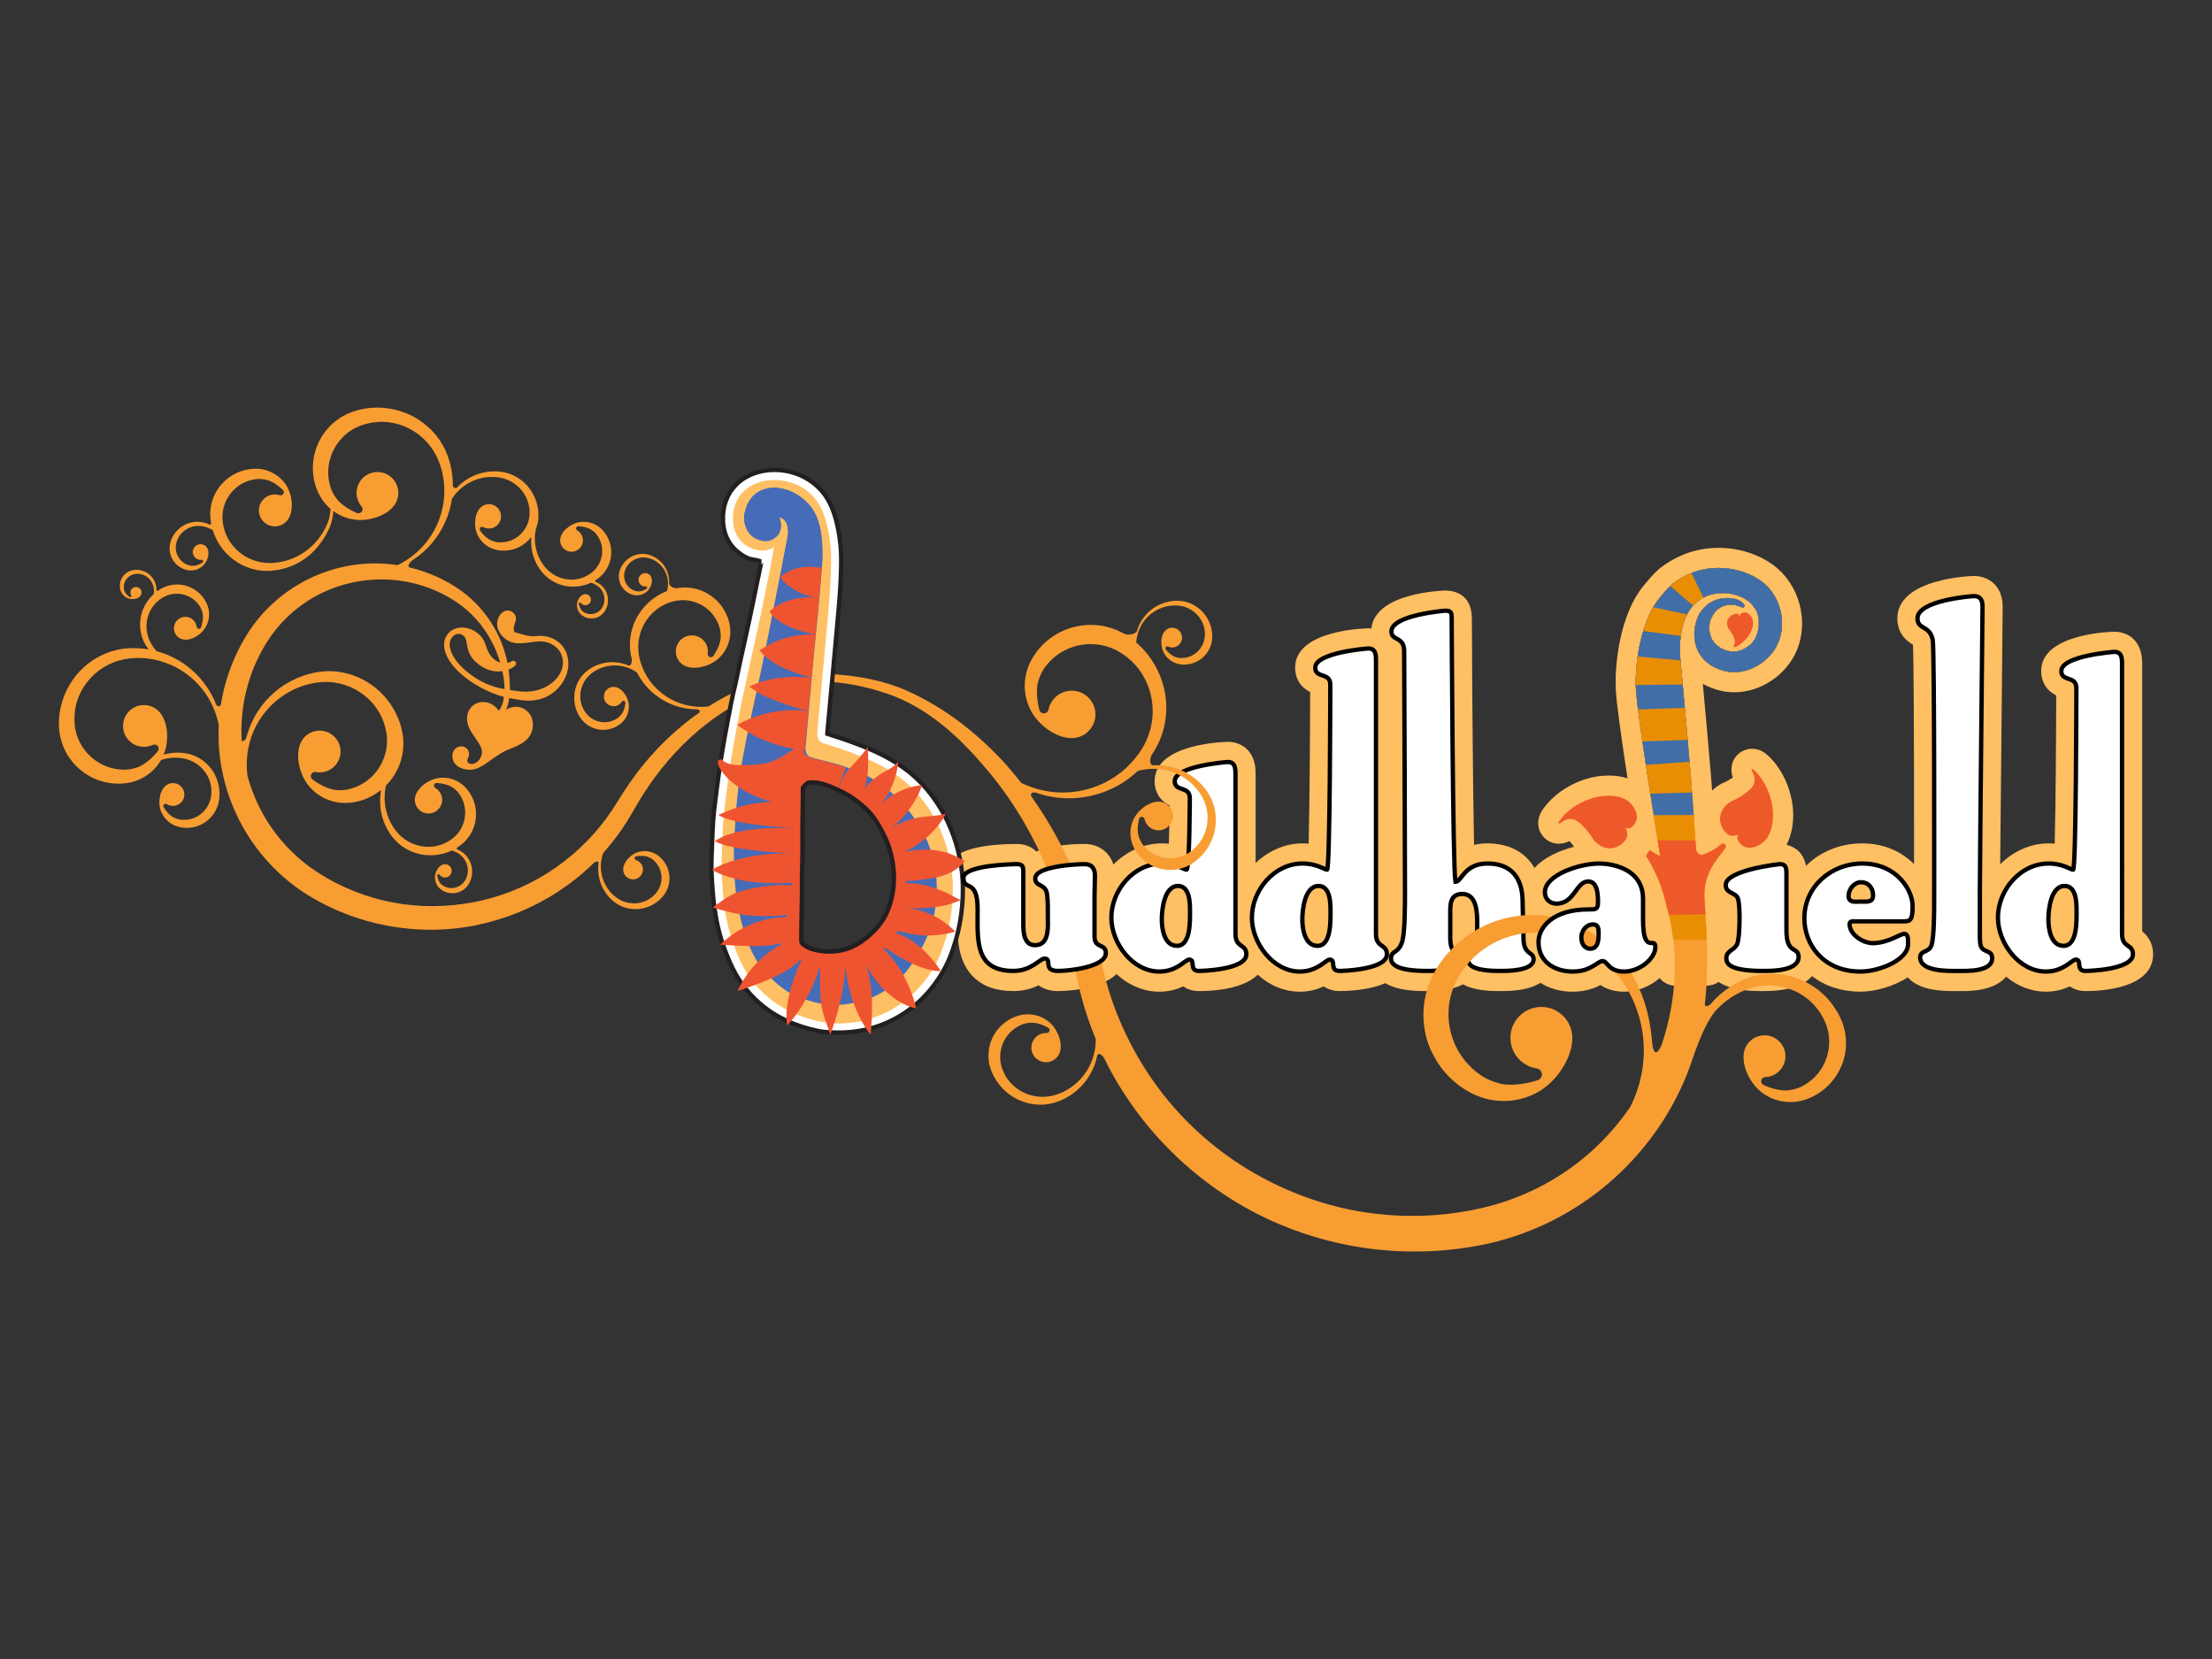 <?xml version="1.0" encoding="utf-8"?>
<!-- Generator: Adobe Illustrator 16.0.0, SVG Export Plug-In . SVG Version: 6.00 Build 0)  -->
<!DOCTYPE svg PUBLIC "-//W3C//DTD SVG 1.1//EN" "http://www.w3.org/Graphics/SVG/1.1/DTD/svg11.dtd">
<svg version="1.1" id="Layer_1" xmlns="http://www.w3.org/2000/svg" xmlns:xlink="http://www.w3.org/1999/xlink" x="0px" y="0px"
	 width="1024px" height="768px" viewBox="0 0 1024 768" enable-background="new 0 0 1024 768" xml:space="preserve">
<rect x="0" y="0" width="1024" height="768" fill="#333333" stroke="none"/>
<g>
	<g>
		<path fill="#FFBF63" d="M991.681,431.131V306.913c0-10.683-6.927-14.477-12.852-14.477c-0.342,0-33.901,0.5-33.901,18.19
			c0,3.663,1.278,8.379,6.948,11.309c-0.023,15.685-0.204,50.778-0.698,68.616c-0.937-0.091-1.877-0.128-2.824-0.128
			c-8.405,0-16.401,3.674-22.411,9.702c0.184-22.72,0.644-67.551,0.917-94.295c0,0,0.242-24.362,0.242-24.922
			c0-9.871-6.692-14.283-13.326-14.283c-0.36,0-35.439,0.842-35.439,19.614c0,7.703,5.06,10.931,7.226,12.216
			c0.287,5.751,0.551,35.066,0.512,101.575c-5.497-5.556-13.561-9.607-24.029-9.607c-10.232,0-19.442,3.878-25.998,10.399
			c-1.086-5.935-4.965-8.821-9.009-9.741c1.587-3.029,2.765-6.923,3.04-11.927c0.576-10.701-4.107-22.519-11.623-29.376
			c-0.85-0.79-3.426-3.167-7.393-3.167c-3.088,0-6.074,1.583-7.835,4.109c-1.826,2.645-2.197,5.9-1.068,9.213
			c-1.67,1.185-3.378,2.052-3.777,2.213c-0.479,0.162-0.943,0.369-1.393,0.604c-1.59,0.852-3.07,1.938-4.393,3.218
			c-0.202-2.814-0.433-5.58-0.641-8.163c-1.118-13.416-2.567-29.438-3.659-41.217c2.62,1.47,5.543,2.574,8.707,3.263
			c1.919,0.412,3.872,0.625,5.856,0.625c12.265,0,24.155-8.006,28.961-19.471c5.701-13.665,1.063-30.57-10.779-39.317
			c-7.042-5.209-16.096-8.078-25.469-8.078c-5.574,0-11.118,1.051-16.045,3.043c-3.691,1.493-7.229,3.461-10.192,5.698
			c-2.958,2.211-5.332,5.051-7.245,7.328l-0.781,0.917c-11.753,13.816-13.853,37.82-13.31,48.597
			c0.247,5.357,2.088,19.177,5.423,41.133c-2.438-0.809-5.299-1.305-8.692-1.305c-0.969,0-1.93,0.042-2.871,0.114
			c-10.682,0.854-21.76,7.07-27.562,15.47c-3.393,4.862-2.167,8.901-1.132,10.864c1.645,3.151,4.89,5.108,8.477,5.108
			c1.981,0,3.697-0.607,4.903-1.214c0.91,0.974,1.667,1.943,2.151,2.629c-6.818,1.738-13.901,4.924-18.339,9.827
			c-4.221-7.319-11.764-11.398-21.846-11.398c-2.145,0-4.192,0.234-6.12,0.708c-0.499-23.431-0.86-68.006-1.023-104.796
			c0-11.689-8.659-12.951-12.38-12.951c-0.327,0-32.432,0.772-34.122,17.552c-0.475-0.047-0.947-0.079-1.409-0.079
			c-0.351,0-33.901,0.503-33.901,18.194c0,3.663,1.271,8.378,6.946,11.314c-0.022,16.029-0.216,52.067-0.698,70.185
			c-0.942-0.091-1.883-0.128-2.826-0.128c-8.012,0-15.768,3.42-21.713,9.089v-41.624c0-10.68-6.938-14.472-12.858-14.472
			c-0.346,0-33.896,0.497-33.896,18.19c0,3.648,1.263,8.345,6.933,11.301c-0.027,5.538-0.16,12.243-0.352,17.674
			c-1.054-0.107-2.104-0.158-3.169-0.158c-8.393,0-16.449,3.692-22.496,9.797c-1.836-5.788-6.843-9.515-13.396-9.515
			c-5.686,0-15.195,0.521-22.32,3.501c-2.16-2.25-5.26-3.501-8.92-3.501c-22.627,0-34.114,5.288-34.114,15.701
			c0,5.103,2.155,8.924,6.419,11.408c0.084,0.583,0.162,1.535,0.162,3.09c0,1.006-0.014,2.022-0.014,3.019
			c-0.08,9.717-0.168,20.729,7.209,28.161c4.475,4.516,10.604,6.72,18.713,6.72c4.939,0,8.768-1.279,11.618-2.691
			c2.345,1.765,5.437,2.691,9.044,2.691c2.27,0,18.971-0.275,27.07-7.857c5.643,5.229,12.609,8.143,19.787,8.143
			c4.577,0,8.236-1.137,11.078-2.458c1.999,1.406,4.502,2.173,7.304,2.173c6.638,0,20.36-0.87,27.189-7.588
			c5.59,5.063,12.423,7.873,19.48,7.873c4.578,0,8.229-1.137,11.072-2.46c2.007,1.408,4.532,2.175,7.317,2.175
			c3.229,0,13.438-0.293,21.161-3.673c6.166,3.673,14.878,3.673,19.412,3.673c7.148,0,12.607-1.022,16.524-3.131
			c5.735,3.131,13.539,3.131,17.387,3.131c3.712,0,12.45,0,18.496-3.814c4.167,2.666,9.334,4.1,14.924,4.1
			c4.81,0,9.074-1.037,12.882-3.091c3.075,2.069,6.727,3.091,11.02,3.091c6.079,0,11.982-2.505,16.37-6.308
			c1.714,2.127,4.316,3.499,7.263,3.499h14.679c1.982,0,3.814-0.645,5.332-1.715c6.246,4.211,15.969,4.238,20.651,4.238
			c11.167,0,18.736-2.324,22.617-6.926c6.071,4.687,13.814,7.211,22.434,7.211c6.418,0,15.274-2.3,21.859-6.656
			c1.885,2.062,4.791,4.024,9.252,5.159c4.195,1.092,8.718,1.22,12.19,1.22l3.882,0.013c11.317,0,17.216-3.031,20.215-6.697
			c5.395,4.484,11.824,6.962,18.436,6.962c4.597,0,8.266-1.148,11.071-2.458c2.015,1.409,4.523,2.173,7.315,2.173
			c7.32,0,31.237-1.227,31.237-17.045C996.736,435.977,993.663,432.724,991.681,431.131z M768.356,299.703
			c-0.035,2.5,0.096,4.822,0.284,6.821l0.483,5.317c1.082,11.773,2.923,31.509,4.244,47.493c0.388,4.753,0.785,10.163,1.146,15.273
			c-3.508-22.341-7.534-49.22-7.896-56.332C766.359,312.788,766.964,306.039,768.356,299.703z M743.327,377.742
			c0.461-0.034,0.93-0.055,1.402-0.055c0.063,0,0.137,0,0.186,0c-0.518,0.709-0.955,1.496-1.268,2.351
			c-0.07,0.186-0.142,0.364-0.189,0.556c-0.595-0.813-1.288-1.675-2.041-2.576C742.066,377.882,742.706,377.789,743.327,377.742z
			 M780.568,406.195c-0.592,2.537-0.861,4.628-0.908,7.171c-1.21-4.39-2.659-8.254-4.016-11.378c0.78-0.917,1.371-2.004,1.743-3.166
			c0.81,1.405,2.087,3.132,4.023,4.427C781.074,404.243,780.794,405.219,780.568,406.195z M811.416,376.185
			c0.051,0.677,0.056,1.325,0.02,1.946c-0.035,0.583-0.083,1.118-0.156,1.591c-0.789-0.771-1.71-1.387-2.729-1.834
			C809.446,377.395,810.416,376.826,811.416,376.185z"/>
		<path fill="#FFFFFF" stroke="#000000" stroke-width="2" stroke-miterlimit="10" d="M571.927,432.328
			c0,6.667,5.039,4.483,5.039,9.431c0,7.237-20.847,7.715-21.898,7.715c-4.85,0-1.428-5.245-4.563-5.245
			c-0.854,0-2.306,1.333-4.49,2.765c-2.185,1.337-5.134,2.764-9.328,2.764c-12.477,0-22.204-13.231-22.204-24.957
			c0-12.662,10.293-25.05,23.441-25.05c6.57,0,10.275,2.857,11.346,2.857c1.437,0,1.524-32.044,1.524-33.1
			c0-5.901-6.964-2.755-6.964-7.902c0-7.049,24.292-8.86,24.577-8.86c2.858,0,3.521,2.001,3.521,5.142V432.328z M545.345,410.134
			c-6.371,0-7.516,10.949-7.516,15.432c0,4.477,1.145,12.287,7.04,12.287c6.396,0,6.021-11.719,6.021-15.918
			C550.89,418.23,550.89,410.134,545.345,410.134z"/>
		<path fill="#FFFFFF" stroke="#000000" stroke-width="2" stroke-miterlimit="10" d="M636.98,432.328
			c0,6.667,5.044,4.483,5.044,9.431c0,7.237-20.847,7.715-21.897,7.715c-4.854,0-1.436-5.245-4.573-5.245
			c-0.849,0-2.284,1.333-4.488,2.765c-2.192,1.337-5.135,2.764-9.328,2.764c-12.479,0-22.197-13.231-22.197-24.957
			c0-12.662,10.292-25.05,23.438-25.05c6.566,0,10.292,2.857,11.344,2.857c1.424,0,1.512-84.596,1.512-85.65
			c0-5.904-6.96-2.749-6.96-7.905c0-7.047,24.298-8.857,24.584-8.857c2.859,0,3.523,2,3.523,5.143V432.328z M610.397,410.134
			c-6.374,0-7.517,10.949-7.517,15.432c0,4.477,1.143,12.287,7.04,12.287c6.393,0,6.012-11.719,6.012-15.918
			C615.933,418.23,615.933,410.134,610.397,410.134z"/>
		<path fill="#FFFFFF" stroke="#000000" stroke-width="2" stroke-miterlimit="10" d="M705.268,434.23
			c0,8.097,4.675,6.098,4.675,9.812c0,5.531-12.199,5.431-15.714,5.431c-2.938,0-14.478,0-14.478-4.862
			c0-2.76,2.672-2.663,3.435-7.528c0.572-3.038,0.661-6.374,0.661-9.521c0-4.762-0.089-13.722-6.853-13.722
			c-5.827,0-5.635,4.963-5.635,9.254v11.042c0,7.907,3.832,6.288,3.832,9.714c0,5.529-10.878,5.624-14.491,5.624
			c-13.624,0-16.761-2.855-16.761-5.81c0-3.813,3.705-2.092,5.324-8.272c1.144-4.497,1.144-17.066,1.144-22.31
			c0-4.284-0.285-107.604-0.378-111.893c-0.197-6.76-5.909-4.376-5.909-8.866c0-7.62,24.768-9.608,24.868-9.608
			c2.848,0,3.037,0.861,3.037,3.619c0,0,0.512,114.913,1.725,121.891c2.869,0,4.096-8.476,14.762-8.476
			c17.523,0,16.285,16.478,16.374,19.147L705.268,434.23z"/>
		<path fill="#FFFFFF" stroke="#000000" stroke-width="2" stroke-miterlimit="10" d="M826.995,430.804
			c0,11.239,5.624,7.146,5.624,12.196c0,6.474-12.097,6.474-16.392,6.474c-16.385,0-17.05-3.716-17.05-5.999
			c0-3.435,3.921-3.624,5.061-6.57c1.234-3.334,1.421-17.147,0.381-20.677c-0.859-3.334-5.731-2.295-5.731-6.574
			c0-6.754,24.205-9.619,25.156-9.619c2.858,0,2.951,2.196,2.951,4.194V430.804z"/>
		<path fill="#FFFFFF" stroke="#000000" stroke-width="2" stroke-miterlimit="10" d="M858.81,426.521
			c-1.043,0-2.572-0.292-2.572,1.344c0,4.749,6.184,8.745,10.675,8.745c7.14,0,12.636-4.281,14.643-4.281
			c2.018,0,1.74,2.956,1.74,4.755c0,7.35-13.437,12.674-22.017,12.674c-17.139,0-25.991-12.377-25.991-24.668
			c0-14.671,12.459-25.339,26.757-25.339c16.197,0,23.35,12.493,23.35,19.624c0,6.288-0.872,7.146-3.945,7.146H858.81z
			 M867.105,414.504c0-3.419-2.1-6.083-5.638-6.083c-3.133,0-5.709,3.239-5.709,6.272c0,3.442,3.242,2.678,5.709,2.678
			C864.05,417.371,867.105,417.95,867.105,414.504z"/>
		<path fill="#FFFFFF" stroke="#000000" stroke-width="2" stroke-miterlimit="10" d="M916.54,431.375
			c0,1.716-0.104,4.855,0.375,6.383c1.051,3.434,5.327,1.809,5.327,5.808c0,6.385-11.622,5.908-15.718,5.908
			c-4.281,0-17.617,0.477-17.617-6.283c0-3.34,4.092-2.098,5.248-5.635c1.229-3.894,1.229-15.8,1.229-20.469
			c0-3.721,0.194-116.557-0.666-120.84c-1.438-7.049-7.046-4.573-7.046-10.007c0-8.285,24.775-10.28,26.103-10.28
			c3.239,0,3.997,2.09,3.997,4.948c0,2.196-1.232,118.365-1.232,131.986V431.375z"/>
		<path fill="#FFFFFF" stroke="#000000" stroke-width="2" stroke-miterlimit="10" d="M982.357,432.328
			c0,6.667,5.044,4.483,5.044,9.431c0,7.237-20.858,7.715-21.902,7.715c-4.858,0-1.433-5.245-4.572-5.245
			c-0.859,0-2.283,1.333-4.488,2.765c-2.186,1.337-5.135,2.764-9.326,2.764c-12.477,0-22.211-13.231-22.211-24.957
			c0-12.662,10.308-25.05,23.452-25.05c6.564,0,10.29,2.857,11.343,2.857c1.424,0,1.517-83.028,1.517-84.077
			c0-5.907-6.96-2.761-6.96-7.904c0-7.051,24.298-8.863,24.576-8.863c2.859,0,3.528,2.005,3.528,5.149V432.328z M955.774,410.134
			c-6.377,0-7.515,10.949-7.515,15.432c0,4.477,1.138,12.287,7.036,12.287c6.397,0,6.01-11.719,6.01-15.918
			C961.306,418.23,961.306,410.134,955.774,410.134z"/>
	</g>
	<path fill="#EE5929" d="M722.516,380.957c0,0,3.986-3.957,8.496-0.182c3.281,2.733,5.986,6.664,6.586,7.877
		c0,0,5.139,7.117,12.479,2.555c3.534-2.557,3.359-4.688,3.256-5.332c-0.118-0.644-0.4-2.153-0.854-2.541
		c-0.462-0.393,1.245,0.726,2.434-0.125c1.179-0.858,5.267-4.15,0.9-10.208c-3.034-4.226-8.504-4.926-13.21-4.561
		c-7.543,0.6-16.271,5.149-20.642,11.481C720.449,382.088,722.516,380.957,722.516,380.957"/>
	<path fill="#EE5929" d="M811.037,357.052c0,0,3.382,4.492-0.966,8.468c-3.138,2.868-7.4,5.021-8.672,5.456
		c0,0-7.749,4.144-4.211,12.015c2.066,3.861,4.204,3.975,4.868,3.948c0.641-0.034,2.182-0.103,2.612-0.508
		c0.46-0.401-0.879,1.147-0.2,2.428c0.708,1.287,3.423,5.783,10.014,2.272c4.567-2.458,6.017-7.771,6.27-12.497
		c0.419-7.55-2.934-16.806-8.621-21.995C810.204,354.854,811.037,357.052,811.037,357.052"/>
	<path fill="#EE5929" d="M810.016,293.469c-1.495,2.547-3.97,4.789-6.516,6.008c-0.641,0.322-1.306,0.101-0.756-0.844
		c0.487-0.832,0.548-1.766,0.179-2.808c-1.013-2.812-2.611-4.541-2.624-4.551c0.001-0.009-1.646-2.49-0.292-4.791
		c0.293-0.509,0.722-0.976,1.243-1.391c1.86-1.273,3.269-1.012,3.442-0.897c0.208,0.098,0.354,0.604,0.45,0.884l0.067,0.145
		c0.009,0.048,0.084,0.156,0.146,0.156c0.049,0.002,0.109-0.029,0.123-0.076c0.012-0.031,0.03-0.135,0.026-0.162
		c0.004-0.144,0.015-0.474,0.172-0.732c0.053-0.104,0.119-0.179,0.212-0.245c1.019-0.679,2.996-1.437,4.826,1.307
		c1.5,2.202,0.753,4.995-0.152,6.958C810.402,292.77,810.217,293.125,810.016,293.469"/>
	<path fill="#F89D32" d="M853.01,473.669c-0.656-1.759-1.439-3.438-2.361-5.033l-2.346-3.594c-3.124-4.196-7.144-7.64-11.703-10.085
		c-7.37-3.971-16.139-5.12-24.177-3.198c-2.017,0.498-3.932,1.149-5.869,2.004c-1.803,0.819-3.605,1.795-5.304,2.868
		c-3.409,2.193-6.474,4.845-9.087,7.873c-1.348,1.575-3.126,1.724-2.932,0.083c0.714-5.852,1.036-11.746,0.938-17.636h0.075
		c0.093-7.772-0.166-15.978-0.89-25.667c-0.546-7.269-0.516-9.465,0.304-12.986c2.019-8.719,9.52-15.243,9.278-16.459
		c-0.239-1.229-0.993-2.14-2.955-0.337c-1.966,1.807-7.485,4.598-8.787,4.268c-1.319-0.344-2.063-2.303-2.063-2.303
		s-1.277-20.304-2.476-34.898c-1.526-18.645-3.706-41.869-4.729-52.887c-0.555-6.081-0.25-13.025,1.928-18.764
		c1.637-4.306,4.54-8.212,8.712-10.338c5.601-2.819,12.589-2.69,18.285,0.12c2.514,1.244,4.107,2.683,5.687,5.079
		c1.931,2.902,1.949,6.418,1.397,9.826c-0.154,1.022-0.563,2.021-0.949,2.989c-0.941,2.29-2.398,3.992-4.914,5.417
		c-1.799,1.025-3.238,1.674-5.879,1.674c-1.549,0-3.182-0.58-4.632-1.135c-1.843-0.715-4.4-3.102-5.233-4.941
		c-1.342-3.029-1.535-6.512-0.142-9.539c0.882-1.874,2.491-4.049,4.671-5.105c2.536-1.212,5.31-1.249,7.427-0.611
		c0.793,0.247,1.473,0.497,2.06,0.752c0.631,0.271,2.252-0.163,0.504-1.892c-1.856-1.875-4.812-2.354-6.866-2.354
		c-2.565,0-4.675,0.318-7.253,1.623c-2.928,1.482-5.208,3.902-6.573,6.85c-1.17,2.488-1.795,5.573-1.795,8.316
		c0,9.072,5.978,15.199,14.62,17.091c9.823,2.146,20.445-4.279,24.23-13.326c4.043-9.681,0.776-21.95-7.706-28.225
		c-8.988-6.636-22.106-8.076-32.485-3.894c-2.819,1.15-5.669,2.71-8.093,4.527c-2.414,1.816-4.55,4.518-6.515,6.828
		c-8.275,9.728-11.74,29.392-11.104,42.086c0.639,12.703,11.186,77.244,11.186,77.244l-0.453,0.22l-4.422-2.652l-1.594,2.704
		c0,0,6.897,9.859,9.766,24.36c0,0,2.196,6.415,3.302,18.768c0.962,14.807-1.005,29.735-5.69,43.735
		c-0.993,2.951-3.94,7.836-4.639-1.117c-0.908-11.596-4.1-23.111-10.66-32.983c-3.297-4.91-7.32-9.362-11.934-13.147
		c-2.281-1.893-4.749-3.645-7.284-5.174c-2.654-1.609-5.345-2.894-8.24-3.984c-11.433-4.273-24.518-4.144-36.033,0.369
		c-11.541,4.5-21.547,13.065-27.421,24.519c-2.868,5.812-4.373,12.357-4.239,18.89c0.112,5.777,1.349,11.577,3.953,16.708
		c0.502,1.011,2.161,3.98,2.161,3.98c2.994,4.863,7.009,9.078,11.665,12.255c1.35,0.905,2.636,1.682,4.156,2.48l0.951,0.473
		l1.166,0.538c0.819,0.368,1.523,0.613,2.306,0.915c3.062,1.1,6.273,1.713,9.481,1.82c6.393,0.298,12.728-1.405,17.987-4.583
		c5.221-3.237,9.403-8.082,12.136-13.409c0.973-1.895,3.79-7.894,2.678-13.853c-1.459-7.764-8.937-12.892-16.701-11.427
		c-7.765,1.451-12.883,8.927-11.432,16.701c1.13,6.04,5.9,10.475,11.629,11.478l0.282,0.047c1.166,0.186,2.122,1.057,2.364,2.261
		c0.255,1.39-0.545,2.729-1.848,3.175c0,0-8.615,3.039-16.294,1.817c-2.407-0.464-4.731-1.254-6.91-2.29
		c-0.508-0.264-1.109-0.54-1.548-0.829l-0.726-0.408l-0.882-0.579c-0.914-0.625-1.984-1.421-2.902-2.2
		c-3.734-3.17-6.771-7.082-8.8-11.448c-4.118-8.706-4.378-18.999-0.617-27.872c0.892-2.207,2.122-4.382,3.542-6.477
		c1.417-2.06,3-4.036,4.791-5.824c3.539-3.608,7.796-6.543,12.458-8.602c9.357-4.168,20.326-4.828,30.234-1.615
		c2.47,0.78,4.937,1.803,7.162,2.982c2.4,1.273,4.622,2.694,6.785,4.266c4.281,3.17,8.148,6.961,11.376,11.269
		c6.52,8.563,10.511,19.159,11.27,30.112c0.73,10.297-1.438,20.832-6.226,30.211c-5.781,8.382-12.606,16.023-20.381,22.587
		c-13.804,11.68-30.38,19.96-47.956,24.01c-17.69,4.113-36.438,4.83-54.504,2.026c-18.111-2.757-35.649-9.145-51.531-18.335
		c-15.891-9.2-30.083-21.439-41.513-35.907c-11.373-14.48-20.149-31.086-25.546-48.822c-1.347-4.47-2.474-8.9-3.421-13.542
		c-1.068-4.731-2.129-9.697-3.457-14.479c-2.633-9.603-5.92-19.047-9.969-28.123c-5.145-11.632-11.424-22.786-18.783-33.133
		c-0.97-1.368,0.432-2.462,2.193-1.84c4.177,1.465,8.588,2.311,13.049,2.508c8.912,0.405,18.006-1.842,25.827-6.483
		c2.894-1.735,5.622-3.796,8.086-6.133c2.365-0.666,4.812-1.012,7.244-1.006c5.097,0,10.135,1.504,14.304,4.258
		c2.09,1.347,3.971,3.015,5.58,4.907c0.799,0.947,1.535,1.93,2.188,2.993c0.617,1.007,1.176,2.12,1.614,3.237
		c1.806,4.481,1.842,9.581,0.223,14.046c-0.802,2.232-2.018,4.3-3.591,6.046c-0.762,0.886-1.624,1.688-2.527,2.405
		c-0.937,0.729-1.894,1.378-2.894,1.855c-3.989,2.022-8.77,2.232-12.936,0.613c-2.095-0.817-4.002-2.096-5.567-3.711
		c-0.411-0.421-0.807-0.875-1.129-1.284l-0.283-0.391l-0.237-0.321c-0.134-0.193-0.279-0.455-0.427-0.697
		c-0.537-0.97-0.996-2.018-1.276-3.112c-0.802-3.528,0.32-7.615,0.32-7.615c0.158-0.61,0.769-1.03,1.421-0.948
		c0.552,0.06,0.998,0.485,1.104,1.024l0.044,0.125c0.646,2.613,2.857,4.687,5.681,5.016c3.645,0.437,6.952-2.181,7.387-5.829
		c0.419-3.641-2.183-6.947-5.836-7.369c-2.795-0.326-5.485,1.172-6.335,1.682c-2.377,1.435-4.484,3.529-5.82,6.058
		c-1.305,2.538-1.896,5.521-1.556,8.478c0.165,1.48,0.545,2.938,1.164,4.328c0.153,0.353,0.298,0.678,0.492,1.034l0.281,0.53
		l0.245,0.424c0.428,0.686,0.832,1.254,1.287,1.843c1.839,2.346,4.274,4.239,7.015,5.488c2.747,1.258,5.786,1.842,8.817,1.69
		c3.029-0.159,6.018-1.054,8.615-2.561c5.113-3.094,8.771-8.014,10.474-13.493c1.73-5.481,1.363-11.547-0.988-16.721
		c-0.589-1.266-1.275-2.489-2.101-3.679c-0.789-1.123-1.668-2.203-2.639-3.208c-1.903-2.01-4.085-3.735-6.468-5.101
		c-4.786-2.723-10.312-3.979-15.699-3.636c-1.883,0.096-1.749-3.388-0.483-5.257c1.324-1.971,2.432-3.998,3.376-6.151
		c3.716-8.603,4.125-18.631,1.127-27.629c-2.294-6.893-6.424-13.159-12.065-17.967l0.176,0.007c0.242-3.571,1.517-7.017,3.612-9.801
		c2.084-2.815,4.99-4.95,8.217-6.136c1.604-0.591,3.293-0.944,4.991-1.041c0.852-0.064,1.702-0.048,2.55,0.017
		c0.811,0.078,1.644,0.21,2.43,0.433c3.208,0.864,6.039,2.921,7.825,5.656c0.891,1.375,1.537,2.89,1.873,4.457
		c0.146,0.799,0.234,1.605,0.273,2.393c0.019,0.809-0.039,1.606-0.173,2.345c-0.529,3.037-2.37,5.745-4.981,7.374
		c-1.284,0.816-2.782,1.341-4.319,1.542c-0.397,0.057-0.812,0.089-1.173,0.093l-0.327-0.003l-0.272-0.006
		c-0.164,0.002-0.372-0.036-0.557-0.05c-0.765-0.098-1.518-0.288-2.252-0.578c-2.271-0.995-4.049-3.3-4.049-3.3
		c-0.259-0.357-0.252-0.852,0.057-1.173c0.265-0.289,0.68-0.348,1.023-0.193l0.09,0.028c1.708,0.73,3.733,0.362,5.078-1.064
		c1.742-1.836,1.658-4.713-0.165-6.455c-1.845-1.715-4.726-1.655-6.441,0.181c-1.327,1.42-1.606,3.506-1.688,4.173
		c-0.181,1.904,0.099,3.923,0.947,5.7c0.852,1.755,2.269,3.302,4.021,4.336c0.895,0.518,1.848,0.908,2.85,1.145
		c0.265,0.045,0.514,0.111,0.787,0.144l0.398,0.075l0.347,0.032c0.531,0.043,1.003,0.065,1.534,0.046
		c2.029-0.045,4.088-0.613,5.903-1.605c1.802-0.998,3.384-2.434,4.547-4.153c1.15-1.726,1.896-3.739,2.134-5.799
		c0.388-4.079-0.811-8.109-3.129-11.308c-2.312-3.2-5.794-5.491-9.604-6.333c-0.95-0.181-1.895-0.314-2.877-0.343
		c-0.944-0.04-1.894,0.006-2.841,0.127c-1.892,0.216-3.751,0.71-5.477,1.47c-3.463,1.505-6.42,4.031-8.446,7.138
		c-1.016,1.555-1.799,3.247-2.324,5c-0.502,1.727-4.263,2.542-6.225,1.407c-4.326-2.434-9.299-3.833-14.301-3.991
		c-4.992-0.147-10.002,0.931-14.513,3.057c-4.48,2.155-8.452,5.363-11.406,9.291c-0.745,0.992-1.405,1.929-2.063,3.069l-0.391,0.718
		l-0.469,0.877c-0.338,0.606-0.534,1.145-0.811,1.719c-0.949,2.313-1.533,4.76-1.75,7.205c-0.475,4.894,0.58,9.807,2.828,13.962
		c2.245,4.123,5.801,7.518,9.768,9.828c1.42,0.823,5.904,3.21,10.518,2.592c6-0.812,10.217-6.346,9.406-12.347
		c-0.805-6.011-6.344-10.217-12.35-9.419c-4.686,0.635-8.27,4.118-9.242,8.46l-0.064,0.223c-0.162,0.884-0.879,1.583-1.824,1.715
		c-1.059,0.149-2.066-0.528-2.352-1.528c0,0-1.996-6.72-0.759-12.565c0.456-1.836,1.163-3.574,2.03-5.198
		c0.229-0.381,0.467-0.838,0.689-1.167l0.357-0.526l0.476-0.66c0.505-0.691,1.163-1.468,1.799-2.133
		c2.577-2.756,5.69-4.919,9.112-6.305c6.824-2.818,14.736-2.606,21.368,0.625c1.653,0.772,3.263,1.8,4.823,2.971
		c1.538,1.165,2.977,2.46,4.289,3.896c2.62,2.854,4.705,6.234,6.085,9.895c2.827,7.326,2.895,15.751,0.062,23.225
		c-0.687,1.862-1.582,3.696-2.578,5.375c-1.054,1.776-2.228,3.431-3.536,5.023c-2.583,3.162-5.647,5.965-9.053,8.273
		c-6.819,4.651-15.106,7.299-23.521,7.447c-6.861,0.132-13.784-1.417-20.07-4.458c-2.759-3.529-5.642-6.968-8.688-10.274
		c-13.518-14.491-29.766-26.718-48.176-34.042l-1.199-0.408c-7.979-2.891-18.115-4.935-29.24-5.58
		c-8.045-0.465-17.27,0.066-22.955,0.873c-9.348,1.304-18.25,5.115-26.623,9.465c-2.688,1.407-5.294,2.946-7.875,4.582
		c-4.682,0.515-9.43-0.06-13.781-1.702c-5.326-1.988-10-5.54-13.3-10.042c-1.647-2.245-2.967-4.717-3.902-7.333
		c-0.47-1.291-0.845-2.613-1.128-3.983c-0.24-1.293-0.395-2.671-0.413-4.016c-0.139-5.387,1.813-10.734,5.263-14.773
		c1.732-2.022,3.82-3.706,6.123-4.932c1.148-0.619,2.366-1.123,3.607-1.513c1.245-0.394,2.52-0.689,3.746-0.81
		c4.965-0.553,10.038,1.092,13.757,4.418c1.869,1.668,3.374,3.75,4.376,6.082c0.262,0.567,0.514,1.22,0.662,1.768l0.162,0.528
		l0.107,0.42c0.078,0.243,0.115,0.593,0.182,0.892c0.188,1.232,0.248,2.499,0.111,3.769c-0.527,4.005-3.314,7.833-3.314,7.833
		c-0.415,0.58-1.195,0.781-1.84,0.447c-0.567-0.282-0.859-0.911-0.775-1.504l0.016-0.15c0.326-2.996-1.146-6.014-3.98-7.482
		c-3.657-1.868-8.127-0.424-10.002,3.222c-1.879,3.631-0.445,8.112,3.205,9.989c2.789,1.431,6.197,0.92,7.279,0.714
		c3.058-0.571,6.076-1.935,8.46-4.053c2.364-2.139,4.147-5.034,4.944-8.271c0.414-1.6,0.594-3.285,0.51-4.971
		c-0.055-0.429-0.058-0.825-0.137-1.279l-0.097-0.663l-0.091-0.546c-0.15-0.872-0.348-1.62-0.607-2.435
		c-1.016-3.158-2.809-6.105-5.176-8.488c-2.386-2.375-5.342-4.183-8.564-5.222c-3.217-1.028-6.701-1.249-10.011-0.67
		c-1.503,0.27-3.715-1.089-3.64-2.307c0.059-1.251-0.057-2.493-0.355-3.716c-0.582-2.434-1.899-4.716-3.769-6.452
		c-0.935-0.874-2.001-1.607-3.152-2.174c-0.567-0.278-1.185-0.527-1.782-0.72c-0.637-0.204-1.265-0.342-1.912-0.428
		c-2.622-0.327-5.355,0.346-7.542,1.867c-2.2,1.514-3.883,3.806-4.546,6.487c-0.312,1.375-0.307,2.818,0.045,4.182
		c0.352,1.367,1.025,2.634,1.953,3.687c0.937,1.036,2.118,1.85,3.408,2.342c0.323,0.124,0.632,0.22,0.996,0.309l0.208,0.058
		l0.28,0.054c0.188,0.042,0.354,0.055,0.521,0.078c0.706,0.08,1.409,0.047,2.071-0.083c1.377-0.251,2.613-0.929,3.559-1.857
		c0.942-0.94,1.563-2.165,1.889-3.406c0.101-0.454,0.396-1.847-0.148-3.048c-0.669-1.559-2.496-2.265-4.051-1.566
		c-1.559,0.691-2.259,2.513-1.573,4.068c0.53,1.21,1.749,1.907,3.017,1.828h0.053c0.25-0.019,0.496,0.118,0.617,0.359
		c0.111,0.277,0.008,0.593-0.238,0.759c0,0-1.649,1.061-3.329,1.193c-0.538,0.016-1.059-0.034-1.552-0.14
		c-0.137-0.039-0.268-0.06-0.368-0.092l-0.179-0.06l-0.207-0.079c-0.236-0.084-0.496-0.195-0.725-0.314
		c-0.94-0.478-1.777-1.156-2.402-1.959c-1.305-1.63-1.869-3.771-1.506-5.839c0.072-0.492,0.217-1.009,0.416-1.518
		c0.191-0.506,0.437-0.995,0.721-1.452c0.564-0.94,1.309-1.763,2.184-2.429c1.747-1.337,4.014-2.02,6.258-1.832
		c0.555,0.036,1.128,0.128,1.646,0.266c0.563,0.163,1.106,0.333,1.646,0.559c1.051,0.456,2.039,1.06,2.939,1.798
		c1.784,1.479,3.143,3.499,3.832,5.759c0.719,2.254,0.756,4.734,0.1,7.06l0.105,0.041c-4.66,1.783-8.725,4.847-11.724,8.719
		c-3.95,5.066-5.946,11.542-5.528,17.862c0.114,1.581,0.366,3.119,0.76,4.678c0.385,1.484-0.325,3.738-1.499,3.25
		c-3.347-1.44-7.148-1.894-10.815-1.23c-1.828,0.333-3.615,0.946-5.285,1.788c-0.82,0.423-1.637,0.913-2.392,1.449
		c-0.782,0.569-1.501,1.187-2.174,1.877c-2.661,2.757-4.262,6.536-4.386,10.417c-0.158,3.885,1.053,7.837,3.617,10.964
		c1.312,1.547,3.017,2.794,4.912,3.575c1.895,0.779,3.971,1.087,6,0.91c2.031-0.175,4.007-0.83,5.693-1.915
		c0.438-0.267,0.818-0.546,1.24-0.886l0.26-0.212l0.287-0.272c0.234-0.183,0.375-0.357,0.566-0.547
		c0.703-0.734,1.283-1.585,1.705-2.495c0.896-1.805,1.196-3.841,0.924-5.748c-0.276-1.915-1.147-3.723-2.344-5.178
		c-0.419-0.511-1.797-2.076-3.643-2.5c-2.425-0.548-4.828,0.963-5.385,3.38c-0.551,2.42,0.963,4.833,3.393,5.373
		c1.86,0.435,3.738-0.396,4.744-1.899l0.039-0.082c0.199-0.314,0.576-0.485,0.947-0.392c0.443,0.084,0.729,0.489,0.707,0.92
		c0,0-0.224,2.869-1.516,4.917c-0.443,0.647-0.956,1.203-1.523,1.708c-0.15,0.109-0.311,0.249-0.438,0.338l-0.207,0.166l-0.28,0.173
		c-0.285,0.187-0.662,0.395-1.005,0.56c-1.367,0.687-2.878,1.064-4.39,1.11c-3.019,0.085-6.024-1.122-8.106-3.32
		c-0.511-0.528-0.984-1.152-1.42-1.824c-0.416-0.665-0.787-1.366-1.07-2.096c-0.59-1.467-0.914-3.081-0.92-4.674
		c-0.031-3.211,1.141-6.448,3.312-8.901c0.536-0.608,1.135-1.191,1.763-1.691c0.663-0.527,1.343-0.995,2.073-1.414
		c1.441-0.831,3.019-1.479,4.66-1.872c3.287-0.808,6.826-0.63,10.068,0.518c1.56,0.55,3.021,1.312,4.381,2.271
		c1.062,2.047,2.316,3.98,3.767,5.742c3.94,4.72,9.23,8.201,15.004,9.959c2.882,0.874,5.871,1.328,8.864,1.343
		c1.27,0,1.929,1.015,0.992,1.668c-7.017,4.927-13.539,10.623-19.453,16.869c-4.618,4.871-8.841,10.134-12.673,15.684
		c-1.935,2.747-3.733,5.646-5.479,8.432c-1.653,2.74-3.375,5.304-5.249,7.839c-7.429,10.085-16.765,18.697-27.287,25.348
		c-10.536,6.646-22.342,11.241-34.544,13.516c-12.203,2.264-24.805,2.368-36.965,0.049c-12.156-2.301-23.926-6.974-34.267-13.588
		c-10.299-6.559-18.993-15.561-25.142-26.127c-3.475-5.928-6.098-12.346-7.893-18.988c-0.928-7.055,0.08-14.261,2.854-20.654
		c2.955-6.8,7.881-12.651,13.986-16.63c3.025-2.014,6.341-3.569,9.781-4.61c1.719-0.524,3.48-0.92,5.283-1.193
		c1.696-0.246,3.499-0.346,5.24-0.284c7.035,0.194,13.876,3.085,18.896,7.845c2.506,2.365,4.558,5.202,6.003,8.296
		c0.729,1.54,1.297,3.14,1.721,4.796c0.443,1.654,0.731,3.315,0.811,4.924c0.389,6.486-2.098,12.998-6.695,17.622
		c-2.27,2.31-5.074,4.126-8.184,5.302c-0.758,0.288-1.613,0.568-2.35,0.755l-0.684,0.156l-0.555,0.105
		c-0.348,0.082-0.786,0.117-1.193,0.179c-1.611,0.167-3.263,0.15-4.904-0.104c-5.171-0.96-9.975-4.842-9.975-4.842
		c-0.718-0.556-0.936-1.61-0.46-2.423c0.43-0.726,1.232-1.063,2.024-0.916l0.197,0.027c3.862,0.66,7.898-1.08,9.989-4.677
		c2.69-4.624,1.11-10.542-3.511-13.223c-4.626-2.682-10.537-1.109-13.215,3.507c-2.062,3.551-1.613,8.012-1.43,9.432
		c0.539,4.014,2.115,8.045,4.709,11.274c2.633,3.222,6.287,5.736,10.416,6.998c2.076,0.645,4.26,0.981,6.459,0.969
		c0.552-0.018,1.074-0.008,1.67-0.065l0.864-0.072l0.722-0.09c1.146-0.168,2.133-0.361,3.215-0.647
		c3.684-0.969,7.186-2.746,10.18-5.17c-0.625,3.639-0.611,7.426,0.18,11.062c0.57,2.55,1.521,5.03,2.811,7.33
		c0.648,1.153,1.383,2.253,2.18,3.302c0.844,1.075,1.737,2.047,2.754,2.951c4.045,3.593,9.453,5.636,14.932,5.604
		c3.361,0,6.753-0.725,9.853-2.178c0.694,0.202,1.369,0.454,2.019,0.772c0.529,0.257,1.013,0.545,1.488,0.878
		c0.461,0.311,0.885,0.674,1.269,1.087c1.606,1.575,2.556,3.746,2.69,5.948c0.055,1.102-0.081,2.213-0.426,3.243
		c-0.166,0.521-0.389,1.017-0.651,1.492c-0.247,0.477-0.55,0.935-0.882,1.319c-1.336,1.591-3.327,2.559-5.41,2.628
		c-1.035,0.044-2.083-0.151-3.064-0.563c-0.244-0.093-0.5-0.214-0.707-0.332l-0.197-0.113l-0.155-0.097
		c-0.099-0.053-0.208-0.139-0.313-0.214c-0.396-0.318-0.789-0.682-1.113-1.101c-0.983-1.35-1.264-3.304-1.264-3.304
		c-0.046-0.288,0.131-0.58,0.422-0.666c0.264-0.078,0.526,0.022,0.661,0.227l0.047,0.049c0.762,1,2.085,1.479,3.349,1.114
		c1.631-0.501,2.561-2.22,2.082-3.852c-0.49-1.64-2.208-2.564-3.836-2.079c-1.268,0.363-2.134,1.507-2.401,1.878
		c-0.761,1.05-1.267,2.333-1.371,3.656c-0.091,1.322,0.2,2.716,0.894,3.898c0.342,0.603,0.764,1.163,1.286,1.645
		c0.138,0.109,0.254,0.229,0.407,0.344l0.206,0.179l0.188,0.133c0.318,0.212,0.576,0.382,0.896,0.549
		c1.209,0.647,2.589,1.019,3.994,1.053c1.402,0.03,2.813-0.276,4.078-0.897c1.256-0.614,2.371-1.549,3.202-2.672
		c1.611-2.248,2.274-5.018,1.993-7.671c-0.27-2.648-1.527-5.181-3.481-6.952c-0.494-0.443-1.019-0.834-1.591-1.2
		c-0.522-0.326-1.111-0.624-1.704-0.883c-0.311-0.134-0.411-0.667-0.146-0.851c1.01-0.638,1.993-1.355,2.914-2.176
		c2.115-1.932,3.77-4.383,4.762-7.101c0.99-2.706,1.318-5.653,0.961-8.497c-0.373-2.848-1.409-5.598-3.018-7.928
		c-0.408-0.594-0.812-1.123-1.314-1.691l-0.312-0.349l-0.395-0.407c-0.28-0.289-0.536-0.498-0.811-0.733
		c-1.075-0.946-2.309-1.718-3.602-2.284c-2.594-1.149-5.483-1.456-8.16-0.981c-2.661,0.496-5.174,1.821-7.158,3.577
		c-0.691,0.635-2.809,2.646-3.315,5.284c-0.632,3.446,1.626,6.744,5.065,7.388c3.429,0.637,6.736-1.619,7.384-5.066
		c0.501-2.663-0.759-5.258-2.957-6.589l-0.123-0.053c-0.435-0.269-0.7-0.784-0.601-1.322c0.111-0.607,0.658-1.033,1.258-1.005
		c0,0,4.045,0.127,7.006,1.854c0.936,0.576,1.759,1.269,2.502,2.047c0.152,0.196,0.361,0.418,0.496,0.59l0.219,0.301l0.283,0.374
		c0.281,0.394,0.588,0.891,0.848,1.361c1.037,1.911,1.666,4.011,1.793,6.131c0.301,4.251-1.231,8.533-4.196,11.593
		c-0.733,0.763-1.587,1.462-2.509,2.096c-0.902,0.631-1.885,1.191-2.891,1.639c-2.044,0.916-4.262,1.45-6.526,1.556
		c-4.523,0.216-9.146-1.283-12.718-4.177c-0.893-0.712-1.742-1.533-2.484-2.382c-0.776-0.901-1.462-1.845-2.101-2.841
		c-1.261-1.99-2.253-4.178-2.884-6.468c-1.166-4.018-1.266-8.36-0.305-12.507c2.736-2.778,4.91-6.098,6.292-9.757
		c1.556-4.127,2.089-8.642,1.557-12.997c-1.147-8.603-5.586-16.332-11.935-21.794c-6.318-5.478-14.618-8.512-22.86-8.372
		c-2.079,0.042-4.112,0.261-6.15,0.688c-1.963,0.39-3.931,0.95-5.822,1.637c-3.787,1.388-7.347,3.302-10.558,5.686
		c-6.412,4.812-11.297,11.457-13.967,18.863c-2.024,5.574-0.814,4.556-3.327,5.718c-0.798-12.213,1.349-24.638,6.28-35.914
		c1.241-2.824,2.619-5.569,4.198-8.244c1.501-2.575,3.253-5.108,5.134-7.468c3.775-4.755,8.262-8.964,13.31-12.421
		c10.052-6.951,22.271-10.788,34.616-11.007c12.325-0.262,24.893,3.28,35.316,10.119c5.182,3.408,9.744,7.815,13.351,12.943
		c3.313,4.665,5.823,9.938,7.441,15.496c-0.732-0.251-1.511-0.637-2.333-1.217c-2.316-1.64-3.24-3.792-3.985-5.707
		c-0.798-2.32-1.361-4.799-4.702-7.149c-5.269-3.714-11.035-2.449-13.545,1.119c-3.111,4.417-1.672,12.737,10.338,21.208
		c4.891,3.458,10.566,6.075,15.459,7.431l0.399,0.097c-0.091,2.432-0.947,4.65-2.292,6.463c-1.695-2.38-4.115-4.096-7.346-4.06
		c-4.517,0.062-7.427,3.61-7.381,7.852c0.047,2.865,1.465,5.332,2.979,7.528c1.877,2.837,3.93,5.209,3.977,7.795
		c0.026,2.585-2.247,5.474-4.637,5.492c-1.296,0.028-2.136-0.505-2.147-1.431c-0.02-1.2,0.818-1.771,0.795-3.337
		c-0.031-1.94-1.894-3.389-3.559-3.365c-2.76,0.033-4.22,2.168-4.176,4.666c0.037,3.879,3.959,6.227,8.188,6.177
		c6.103-0.085,10.632-6.795,18.896-9.846c6.239-2.313,10.26-5.302,10.182-11.309c-0.055-4.525-3.619-8.077-7.851-8.022
		c-1.852,0.026-3.421,0.602-4.692,1.451c0.898-1.708,1.396-3.517,1.52-5.474c1.003,0.178,2.535,0.432,4.945,0.849
		c8.409,1.398,15.242-1.545,19.502-7.59c4.711-6.658,3.792-15.417-2.088-19.562c-3.546-2.511-7-2.748-10.529-2.335
		c-3.293,0.24-7.986-1.653-9.256-1.878c-0.691-1.233-0.42-2.555,0.05-3.814c0.67-1.948,1.147-3.938-1.185-5.571
		c-1.846-1.323-4.248-0.559-5.67,1.453c-2.607,3.718-1.095,8.489,2.828,11.28c4.26,3,9.182,1.479,13.537,1.066
		c3-0.314,5.818-0.195,8.766,1.87c4.951,3.517,5.006,9.697,1.991,13.957c-3.6,5.112-10.218,7.863-17.392,7.216
		c-1.252-0.105-3.418-0.439-5.112-0.661c0.011-0.381,0.011-0.604,0.007-0.63c-0.058-3.04-0.215-5.895-0.615-8.873
		c1.107-0.44,2.123-1.045,2.963-1.717c1.314-1.041-0.104-2.979-1.527-2.129c-0.571,0.365-1.234,0.664-1.948,0.847
		c-2.55-12.97-10.093-25.051-20.943-33.112c-7.284-5.312-15.63-9.078-24.413-11.145c-1.153-0.281-0.042-2.438,1.573-3.483
		c3.263-2.117,6.243-4.731,8.79-7.723c4.922-5.778,8.188-13.004,9.303-20.646c0.543-0.805,1.113-1.577,1.73-2.312
		c2.81-3.274,6.562-5.681,10.617-6.855c2.037-0.599,4.143-0.898,6.24-0.885c1.053,0,2.085,0.078,3.137,0.246
		c0.993,0.147,2.027,0.398,2.976,0.741c3.88,1.312,7.19,4.086,9.157,7.592c0.984,1.755,1.634,3.681,1.916,5.65
		c0.131,0.982,0.178,1.979,0.131,2.951c-0.039,1.012-0.178,1.982-0.407,2.899c-0.901,3.676-3.396,6.864-6.731,8.646
		c-1.67,0.906-3.549,1.437-5.469,1.544c-0.479,0.035-0.998,0.035-1.437,0.02l-0.425-0.032l-0.314-0.038
		c-0.208-0.009-0.455-0.057-0.681-0.1c-0.935-0.195-1.851-0.477-2.718-0.903c-2.709-1.42-4.719-4.396-4.719-4.396
		c-0.297-0.445-0.238-1.058,0.169-1.426c0.355-0.332,0.866-0.379,1.263-0.165l0.119,0.046c2.03,1.034,4.59,0.752,6.358-0.886
		c2.284-2.113,2.422-5.681,0.315-7.953c-2.107-2.288-5.674-2.43-7.953-0.32c-1.742,1.62-2.27,4.181-2.403,5.006
		c-0.382,2.318-0.202,4.826,0.683,7.076c0.914,2.239,2.493,4.266,4.592,5.659c1.033,0.728,2.201,1.29,3.422,1.668
		c0.302,0.08,0.59,0.174,0.951,0.231l0.488,0.118l0.409,0.077c0.661,0.1,1.239,0.158,1.888,0.178
		c2.525,0.115,5.082-0.404,7.393-1.47c2.318-1.072,4.366-2.709,5.955-4.746c0.019-0.034,0.049-0.067,0.073-0.113
		c-0.19,2.326-0.065,4.688,0.425,6.974c0.475,2.134,1.277,4.205,2.355,6.14c0.539,0.951,1.147,1.881,1.817,2.733
		c0.702,0.916,1.466,1.726,2.312,2.482c3.362,3,7.89,4.706,12.451,4.694c2.831-0.01,5.663-0.625,8.237-1.833
		c0.605,0.16,1.174,0.375,1.696,0.648c0.436,0.21,0.853,0.455,1.236,0.739c0.379,0.255,0.747,0.568,1.093,0.891
		c1.323,1.325,2.115,3.136,2.213,4.979c0.061,0.921-0.047,1.846-0.331,2.712c-0.149,0.434-0.333,0.841-0.548,1.247
		c-0.217,0.402-0.463,0.775-0.747,1.109c-1.117,1.322-2.774,2.129-4.53,2.188c-0.852,0.024-1.729-0.126-2.555-0.464
		c-0.193-0.084-0.41-0.19-0.584-0.284l-0.178-0.095l-0.115-0.081c-0.078-0.05-0.173-0.123-0.26-0.179
		c-0.334-0.27-0.666-0.564-0.943-0.922c-0.811-1.129-1.049-2.765-1.049-2.765c-0.034-0.24,0.108-0.479,0.359-0.554
		c0.213-0.062,0.432,0.022,0.554,0.19l0.036,0.042c0.628,0.827,1.745,1.237,2.8,0.922c1.36-0.408,2.128-1.833,1.736-3.206
		c-0.409-1.369-1.841-2.146-3.214-1.739c-1.049,0.318-1.785,1.266-2.001,1.571c-0.634,0.873-1.052,1.947-1.147,3.054
		c-0.077,1.098,0.179,2.26,0.75,3.267c0.284,0.494,0.655,0.957,1.076,1.368c0.102,0.097,0.196,0.191,0.34,0.286l0.184,0.132
		l0.143,0.122c0.258,0.182,0.473,0.303,0.74,0.463c1.017,0.552,2.176,0.852,3.338,0.882c1.186,0.019,2.352-0.227,3.403-0.747
		c1.065-0.521,1.987-1.298,2.692-2.24c1.339-1.888,1.896-4.208,1.662-6.416c-0.229-2.22-1.277-4.314-2.904-5.807
		c-0.416-0.371-0.84-0.685-1.311-0.992c-0.466-0.282-0.94-0.532-1.456-0.743c-0.246-0.113-0.337-0.56-0.114-0.712
		c0.854-0.531,1.673-1.133,2.436-1.82c1.767-1.614,3.156-3.668,3.986-5.932c0.837-2.272,1.109-4.733,0.809-7.119
		c-0.316-2.379-1.18-4.668-2.524-6.618c-0.343-0.493-0.672-0.938-1.104-1.412l-0.251-0.295l-0.335-0.346
		c-0.219-0.237-0.453-0.413-0.672-0.621c-0.913-0.784-1.925-1.431-3.015-1.901c-2.169-0.961-4.569-1.21-6.812-0.825
		c-2.238,0.427-4.334,1.532-5.979,3.001c-0.58,0.527-2.367,2.206-2.77,4.422c-0.551,2.874,1.341,5.637,4.209,6.172
		c2.879,0.538,5.645-1.357,6.17-4.232c0.424-2.23-0.618-4.394-2.468-5.51l-0.093-0.067c-0.375-0.2-0.582-0.638-0.498-1.087
		c0.093-0.516,0.553-0.864,1.057-0.852c0,0,3.372,0.115,5.858,1.561c0.771,0.484,1.464,1.067,2.079,1.704
		c0.123,0.171,0.299,0.342,0.407,0.5l0.184,0.246l0.24,0.295c0.231,0.354,0.5,0.769,0.7,1.163c0.866,1.583,1.4,3.349,1.508,5.128
		c0.262,3.543-1.031,7.13-3.514,9.685c-0.604,0.655-1.32,1.23-2.094,1.766c-0.764,0.522-1.578,0.989-2.434,1.367
		c-1.701,0.764-3.545,1.203-5.437,1.309c-3.78,0.174-7.645-1.075-10.628-3.508c-0.736-0.587-1.461-1.276-2.07-1.981
		c-0.646-0.754-1.229-1.54-1.766-2.372c-1.06-1.668-1.877-3.494-2.404-5.396c-0.984-3.373-1.062-6.987-0.259-10.44
		c0.312-0.81,0.567-1.637,0.75-2.478c0.036-0.147,0.097-0.322,0.157-0.484l-0.061,0.041c0.833-4.976-0.303-10.029-2.898-14.15
		c-2.57-4.122-6.664-7.234-11.28-8.57c-1.159-0.319-2.306-0.558-3.525-0.675c-1.151-0.111-2.351-0.135-3.507-0.082
		c-2.35,0.119-4.682,0.578-6.866,1.359c-3.519,1.258-6.714,3.359-9.244,6.026c-0.632,0.662-2.021,0.294-2.024-0.873
		c0-2.257-0.189-4.512-0.568-6.752c-0.33-1.982-0.83-3.958-1.443-5.857c-0.66-1.998-1.483-3.851-2.467-5.679
		c-3.97-7.235-10.715-12.939-18.621-15.712c-7.887-2.791-16.793-2.81-24.85,0.468c-4.05,1.7-7.705,4.402-10.505,7.805
		c-2.821,3.401-4.786,7.485-5.733,11.761c-0.92,4.284-0.825,8.777,0.282,12.945c0.288,1.069,0.619,2.04,1.04,3.115l0.279,0.658
		l0.366,0.793c0.245,0.551,0.496,0.993,0.774,1.485c1.086,1.906,2.455,3.642,4.037,5.115c0.266,0.24,0.521,0.466,0.797,0.691
		c-0.046,0.989-0.195,2.13-0.463,3.509c-0.49,2.573-1.682,4.965-2.998,7.211c-2.887,4.875-7.166,8.872-12.161,11.333
		c-2.478,1.246-5.133,2.114-7.857,2.588c-1.354,0.245-2.706,0.379-4.112,0.424c-1.309,0.026-2.68-0.062-3.99-0.271
		c-5.342-0.797-10.263-3.622-13.622-7.693c-1.69-2.039-2.989-4.373-3.788-6.853c-0.429-1.245-0.699-2.518-0.877-3.804
		c-0.169-1.309-0.244-2.575-0.152-3.806c0.302-4.982,2.793-9.676,6.707-12.761c1.934-1.55,4.238-2.664,6.707-3.259
		c0.605-0.156,1.276-0.277,1.846-0.368l0.544-0.05l0.419-0.035c0.277-0.027,0.621-0.007,0.918-0.021
		c1.24,0.021,2.49,0.195,3.715,0.534c3.842,1.206,7.131,4.6,7.131,4.6c0.496,0.494,0.551,1.303,0.119,1.883
		c-0.378,0.509-1.033,0.686-1.607,0.5l-0.15-0.035c-2.875-0.855-6.104,0.094-8.02,2.627c-2.462,3.25-1.82,7.895,1.446,10.351
		c3.255,2.472,7.892,1.821,10.358-1.437c1.883-2.499,1.957-5.922,1.957-7.037c-0.055-3.082-0.859-6.29-2.551-8.983
		c-1.689-2.684-4.229-4.928-7.264-6.262c-1.509-0.685-3.129-1.144-4.798-1.339c-0.421-0.036-0.815-0.094-1.271-0.107l-0.672-0.013
		l-0.546-0.007c-0.89,0.016-1.652,0.076-2.501,0.202c-2.707,0.364-5.358,1.3-7.744,2.693l-1.973,1.319
		c-2.502,1.887-4.632,4.323-6.09,7.133c-1.566,2.979-2.369,6.359-2.379,9.712c0.012,1.43,0.152,2.839,0.411,4.219
		c0.07,0.364-0.494,0.706-0.859,0.543c-0.679-0.309-1.399-0.589-2.102-0.782c-0.756-0.214-1.509-0.352-2.271-0.423
		c-3.068-0.291-6.242,0.595-8.758,2.457c-2.505,1.852-4.379,4.591-5.055,7.77c-0.314,1.599-0.256,3.291,0.213,4.863
		c0.459,1.575,1.303,3.044,2.432,4.236c1.135,1.172,2.543,2.081,4.063,2.614c0.386,0.131,0.749,0.244,1.167,0.334l0.262,0.05
		l0.314,0.06c0.234,0.038,0.431,0.048,0.629,0.07c0.82,0.068,1.635,0,2.426-0.178c1.572-0.355,3-1.177,4.068-2.302
		c1.072-1.122,1.758-2.583,2.072-4.057c0.121-0.518,0.423-2.18-0.248-3.562c-0.861-1.799-3.018-2.538-4.818-1.665
		c-1.799,0.859-2.551,3.015-1.684,4.808c0.672,1.398,2.119,2.161,3.58,2.028h0.08c0.295-0.042,0.586,0.109,0.716,0.391
		c0.151,0.324,0.053,0.689-0.233,0.892c0,0-1.896,1.312-3.852,1.51c-0.613,0.052-1.232,0.009-1.831-0.095
		c-0.147-0.036-0.309-0.06-0.429-0.095l-0.203-0.062l-0.26-0.091c-0.252-0.086-0.577-0.209-0.846-0.338
		c-1.113-0.519-2.117-1.273-2.893-2.208c-1.578-1.852-2.322-4.333-1.988-6.732c0.084-0.617,0.229-1.212,0.442-1.814
		c0.21-0.59,0.462-1.184,0.782-1.737c0.611-1.104,1.463-2.104,2.469-2.915c2.001-1.619,4.633-2.5,7.248-2.381
		c0.646,0.032,1.309,0.121,1.938,0.266c0.668,0.153,1.313,0.344,1.928,0.591c0.793,0.311,1.551,0.691,2.268,1.125
		c1.191,3.831,3.206,7.338,5.865,10.258c4.29,4.744,10.312,7.807,16.581,8.469c1.583,0.159,3.122,0.172,4.731,0.049
		c1.513-0.109,3.073-0.364,4.567-0.711c3.001-0.689,5.895-1.813,8.549-3.344c5.306-3.055,9.354-7.603,12.329-13.014
		c0.882-1.613,1.685-3.274,2.188-5.022c0.437-1.465,0.893-3.385,1.01-5.531c2.75,2,5.912,3.326,9.176,3.863
		c4.092,0.658,8.366,0.024,12.125-1.49c1.325-0.546,5.417-2.367,7.479-5.926c2.682-4.62,1.112-10.538-3.504-13.216
		c-4.629-2.688-10.557-1.111-13.229,3.51c-2.088,3.596-1.6,7.971,0.901,11.005l0.115,0.155c0.511,0.59,0.61,1.479,0.202,2.2
		c-0.475,0.822-1.488,1.146-2.336,0.807c0,0-5.741-2.244-9.143-6.259c-1.035-1.3-1.875-2.728-2.531-4.215
		c-0.148-0.366-0.336-0.771-0.44-1.108l-0.169-0.534l-0.214-0.688c-0.191-0.721-0.386-1.603-0.503-2.401
		c-0.535-3.282-0.355-6.625,0.547-9.744c1.729-6.276,6.137-11.667,11.971-14.559c1.431-0.735,3.029-1.303,4.682-1.752
		c1.641-0.452,3.326-0.744,5.031-0.88c3.404-0.276,6.864,0.103,10.174,1.097c6.627,1.992,12.537,6.504,16.184,12.515
		c0.917,1.481,1.72,3.104,2.363,4.698c0.655,1.698,1.18,3.412,1.581,5.17c0.798,3.521,1.081,7.165,0.851,10.801
		c-0.445,7.254-3.081,14.442-7.518,20.392c-3.632,4.865-8.473,8.866-14.014,11.584c-2.846-0.425-5.705-0.699-8.581-0.781
		c-13.827-0.409-27.787,3.539-39.534,11.06c-5.882,3.751-11.21,8.404-15.754,13.745c-2.274,2.679-4.311,5.516-6.168,8.54
		c-1.799,2.934-3.441,6.004-4.885,9.15c-3.293,7.129-5.6,14.725-6.867,22.492c-0.298,1.784-1.941,1.133-2.24,0.342
		c-1.1-2.842-2.528-5.575-4.252-8.117c-4.396-6.511-10.766-11.765-18.154-14.865c-1.678-0.687-3.41-1.256-5.169-1.73
		c-0.546-0.615-1.068-1.248-1.526-1.91c-0.557-0.811-1.064-1.652-1.505-2.542c-0.413-0.848-0.778-1.766-1.022-2.684
		c-1.094-3.694-0.748-7.73,0.891-11.139c0.818-1.715,1.945-3.255,3.307-4.533c0.676-0.637,1.42-1.195,2.196-1.704
		c0.802-0.5,1.603-0.927,2.432-1.245c3.315-1.302,7.12-1.087,10.297,0.513c1.573,0.792,2.988,1.94,4.124,3.362
		c0.284,0.347,0.564,0.754,0.801,1.1l0.193,0.337l0.146,0.265c0.091,0.166,0.186,0.391,0.294,0.579
		c0.357,0.814,0.626,1.68,0.777,2.577c0.368,2.848-0.838,5.998-0.838,5.998c-0.18,0.474-0.676,0.759-1.193,0.656
		c-0.445-0.104-0.76-0.468-0.801-0.897l-0.027-0.106c-0.313-2.12-1.904-3.934-4.119-4.415c-2.852-0.615-5.672,1.208-6.283,4.051
		c-0.619,2.855,1.193,5.677,4.041,6.281c2.197,0.474,4.441-0.507,5.16-0.852c1.99-0.947,3.817-2.445,5.061-4.339
		c1.234-1.9,1.939-4.22,1.885-6.595c-0.016-1.172-0.211-2.375-0.576-3.519c-0.107-0.288-0.189-0.557-0.311-0.861l-0.188-0.44
		l-0.174-0.353c-0.28-0.567-0.551-1.057-0.865-1.561c-1.287-1.985-3.073-3.673-5.141-4.883c-2.079-1.195-4.442-1.899-6.856-2.016
		c-2.405-0.118-4.845,0.373-7.014,1.373c-0.927,0.435-1.797,0.946-2.619,1.544c-0.222,0.147-0.608-0.115-0.608-0.396
		c-0.003-0.54-0.058-1.084-0.128-1.607c-0.081-0.555-0.222-1.08-0.413-1.597c-0.723-2.075-2.263-3.863-4.219-4.938
		c-1.961-1.069-4.303-1.462-6.559-0.944c-1.142,0.273-2.215,0.827-3.086,1.604c-0.904,0.768-1.598,1.756-2.028,2.84
		c-0.425,1.097-0.597,2.284-0.476,3.429c0.042,0.292,0.07,0.552,0.143,0.858l0.039,0.186l0.061,0.227
		c0.036,0.158,0.095,0.279,0.139,0.421c0.201,0.559,0.504,1.066,0.842,1.524c0.715,0.917,1.672,1.585,2.726,1.947
		c1.051,0.357,2.198,0.368,3.253,0.123c0.375-0.079,1.529-0.394,2.227-1.23c0.894-1.104,0.75-2.73-0.359-3.632
		c-1.102-0.904-2.732-0.738-3.626,0.36c-0.706,0.855-0.758,2.03-0.243,2.935l0.028,0.042c0.114,0.185,0.108,0.415-0.04,0.585
		c-0.172,0.201-0.435,0.244-0.652,0.12c0,0-1.418-0.838-2.125-2.048c-0.236-0.382-0.381-0.794-0.496-1.204
		c-0.024-0.107-0.053-0.227-0.061-0.318l-0.016-0.153l-0.041-0.185c-0.016-0.199-0.031-0.446-0.03-0.658
		c0.012-0.882,0.199-1.756,0.559-2.537c0.739-1.583,2.117-2.81,3.787-3.316c0.403-0.138,0.845-0.211,1.303-0.264
		c0.438-0.039,0.899-0.052,1.353-0.004c0.91,0.066,1.812,0.315,2.643,0.718c1.647,0.81,3.016,2.253,3.709,3.989
		c0.189,0.429,0.318,0.892,0.429,1.333c0.099,0.482,0.161,0.954,0.2,1.443c0.023,0.591,0.014,1.197-0.064,1.802
		c-2.124,1.915-3.785,4.283-4.889,6.882c-1.778,4.21-1.948,9.042-0.5,13.311c0.371,1.069,0.827,2.091,1.396,3.092
		c0.47,0.82,1.007,1.628,1.595,2.415c-0.922-0.167-1.848-0.307-2.783-0.397c-2-0.2-4.033-0.277-6.035-0.17
		c-2.098,0.095-4.102,0.364-6.117,0.837c-8.045,1.894-15.344,6.865-20.135,13.73c-4.816,6.851-7.225,15.42-6.236,24.048
		c0.557,4.354,2.168,8.602,4.693,12.213c2.519,3.634,5.91,6.613,9.782,8.672c3.889,2.045,8.237,3.16,12.565,3.205
		c1.098,0.016,2.111-0.044,3.258-0.162l0.721-0.089l0.865-0.142c0.585-0.089,1.098-0.221,1.624-0.345
		c2.14-0.534,4.172-1.375,6.022-2.525c3.167-1.9,5.763-4.605,7.537-7.704c0.793-0.26,1.582-0.474,2.397-0.646
		c1.938-0.396,3.94-0.523,5.903-0.346c0.992,0.082,1.96,0.234,2.92,0.461c0.922,0.228,1.85,0.546,2.723,0.928
		c3.525,1.529,6.4,4.388,7.985,7.826c0.794,1.717,1.248,3.566,1.358,5.433c0.056,0.929,0.027,1.873-0.098,2.783
		c-0.113,0.935-0.309,1.834-0.592,2.659c-1.131,3.376-3.715,6.181-6.99,7.579c-1.61,0.732-3.417,1.064-5.228,1.029
		c-0.454-0.007-0.937-0.05-1.339-0.102l-0.392-0.053l-0.292-0.061c-0.191-0.032-0.43-0.102-0.636-0.146
		c-0.866-0.249-1.692-0.596-2.479-1.054c-2.426-1.531-4.071-4.484-4.071-4.484c-0.25-0.44-0.155-1.007,0.268-1.323
		c0.354-0.281,0.84-0.292,1.196-0.058l0.091,0.06c1.842,1.117,4.243,1.042,6.027-0.342c2.302-1.802,2.721-5.128,0.918-7.424
		c-1.793-2.304-5.122-2.712-7.428-0.908c-1.756,1.378-2.447,3.732-2.647,4.493c-0.54,2.146-0.559,4.504,0.095,6.678
		c0.688,2.171,2.037,4.19,3.872,5.669c0.921,0.739,1.962,1.361,3.085,1.807c0.281,0.105,0.527,0.218,0.857,0.312l0.46,0.143
		l0.371,0.083c0.612,0.158,1.167,0.256,1.757,0.343c2.346,0.284,4.793,0,7.029-0.827c2.254-0.83,4.312-2.203,5.949-3.985
		c1.621-1.768,2.812-3.945,3.424-6.265c0.257-0.991,0.424-1.988,0.508-2.994l0.047-2.35c-0.112-2.858-0.871-5.637-2.168-8.161
		c-2.091-4.057-5.688-7.287-9.897-8.898c-1.064-0.393-2.134-0.698-3.267-0.887c-1.07-0.203-2.184-0.33-3.267-0.36
		c-2.223-0.072-4.417,0.172-6.524,0.738c-0.256,0.07-0.492,0.149-0.74,0.226c1.459-3.58,1.9-7.543,1.484-11.277
		c-0.172-1.431-0.83-5.87-3.691-8.801c-3.738-3.828-9.854-3.901-13.68-0.18c-3.825,3.747-3.902,9.866-0.17,13.692
		c2.9,2.968,7.252,3.69,10.84,2.087l0.186-0.067c0.7-0.336,1.596-0.211,2.174,0.381c0.666,0.683,0.708,1.741,0.159,2.476
		c0,0-3.716,4.936-8.489,7.125c-1.529,0.657-3.13,1.072-4.737,1.312c-0.386,0.034-0.841,0.107-1.194,0.128l-0.557,0.013l-0.712,0.02
		c-0.753-0.006-1.661-0.058-2.458-0.157c-3.303-0.374-6.465-1.448-9.244-3.154c-5.586-3.335-9.587-9.029-10.795-15.432
		c-0.318-1.575-0.445-3.252-0.422-4.958c0.009-1.705,0.164-3.406,0.49-5.079c0.649-3.348,1.931-6.599,3.795-9.514
		c3.701-5.846,9.631-10.319,16.395-12.228c1.675-0.492,3.447-0.837,5.166-1.014c1.807-0.174,3.6-0.223,5.402-0.137
		c3.602,0.17,7.193,0.864,10.611,2.079c6.883,2.367,13.098,6.82,17.626,12.693c3.636,4.702,6.148,10.291,7.332,16.208
		c-0.138,2.754-0.147,5.513-0.024,8.258c0.623,13.918,4.707,27.656,11.648,39.75c6.959,12.105,16.838,22.547,28.588,30.093
		c11.744,7.4,24.779,12.438,38.357,14.927c13.559,2.459,27.592,2.384,41.055-0.427c13.465-2.794,26.379-8.142,37.826-15.67
		c5.719-3.78,11.102-8.066,15.973-12.861c1.09-1.075,2.572-1.186,2.423-0.105c-0.53,3.681,0.034,7.54,1.644,10.963
		c0.814,1.71,1.873,3.303,3.136,4.721c0.644,0.695,1.347,1.373,2.067,1.972c0.768,0.632,1.572,1.171,2.424,1.646
		c3.408,1.897,7.534,2.474,11.396,1.587c3.859-0.875,7.431-3.113,9.818-6.453c1.178-1.688,1.975-3.698,2.223-5.774
		c0.273-2.057,0.041-4.184-0.674-6.132c-0.698-1.948-1.888-3.715-3.385-5.105c-0.389-0.355-0.736-0.654-1.195-0.984l-0.271-0.189
		l-0.354-0.227c-0.229-0.159-0.439-0.269-0.676-0.391c-0.928-0.492-1.897-0.829-2.914-1.031c-1.998-0.396-4.084-0.151-5.891,0.609
		c-1.805,0.764-3.348,2.1-4.475,3.651c-0.387,0.56-1.57,2.319-1.496,4.254c0.097,2.528,2.206,4.495,4.737,4.4
		c2.53-0.095,4.505-2.204,4.404-4.739c-0.071-1.964-1.376-3.588-3.146-4.175l-0.077-0.03c-0.351-0.106-0.623-0.428-0.635-0.825
		c-0.014-0.447,0.303-0.836,0.73-0.921c0,0,2.865-0.547,5.235,0.2c0.749,0.258,1.435,0.621,2.075,1.046
		c0.139,0.113,0.32,0.234,0.438,0.337l0.223,0.182l0.238,0.208c0.271,0.242,0.568,0.538,0.819,0.833
		c1.034,1.182,1.804,2.557,2.242,4.032c0.886,2.949,0.492,6.206-1.113,8.829c-0.388,0.661-0.894,1.291-1.425,1.882
		c-0.547,0.582-1.136,1.136-1.797,1.621c-1.289,0.97-2.766,1.69-4.344,2.128c-3.146,0.869-6.64,0.561-9.626-0.916
		c-0.752-0.364-1.458-0.811-2.123-1.288c-0.7-0.515-1.331-1.062-1.95-1.662c-1.189-1.2-2.23-2.583-3.049-4.098
		c-1.666-3.003-2.431-6.548-2.154-10.043c0.143-1.658,0.52-3.303,1.091-4.886c3.071-3.431,5.945-7.044,8.538-10.829
		c1.918-2.799,3.747-5.733,5.383-8.656c1.634-2.812,3.166-5.514,4.927-8.195c3.44-5.337,7.276-10.442,11.394-15.268
		c8.299-9.629,18.066-18.066,29.043-24.576c6.287-3.787,15.257-7.525,20.652-9.21c6.447-2.017,13.674-2.533,21.124-2.533
		c12.21,0,25.706,3.637,33.687,6.794c17.676,6.978,31.916,20.683,43.901,35.223c12.075,14.5,21.534,31.092,28.349,48.629
		c3.377,8.771,6.191,17.766,8.354,26.915c1.115,4.593,1.936,9.136,2.834,13.869c0.836,4.875,1.932,9.868,3.205,14.723
		c1.773,6.568,3.977,13.017,6.584,19.324c0.025,2.492-0.283,4.957-0.916,7.344c-1.334,5.014-4.15,9.573-7.945,12.951
		c-1.889,1.692-4.014,3.113-6.285,4.215c-1.141,0.523-2.322,0.981-3.545,1.353c-1.146,0.341-2.378,0.6-3.595,0.732
		c-4.88,0.596-9.901-0.695-13.868-3.463c-1.982-1.395-3.695-3.141-5.019-5.125c-0.658-0.996-1.216-2.041-1.683-3.143
		c-0.47-1.103-0.842-2.211-1.068-3.336c-0.936-4.449,0.111-9.188,2.82-12.859c1.34-1.836,3.086-3.382,5.096-4.52
		c0.509-0.269,1.073-0.546,1.55-0.742l0.472-0.188l0.381-0.138c0.221-0.093,0.512-0.167,0.786-0.241
		c1.104-0.286,2.239-0.445,3.404-0.438c3.675,0.129,7.396,2.31,7.396,2.31c0.555,0.321,0.814,1.005,0.564,1.633
		c-0.207,0.546-0.75,0.859-1.302,0.833l-0.13,0.016c-2.736-0.061-5.375,1.557-6.424,4.261c-1.4,3.473,0.31,7.407,3.791,8.783
		c3.468,1.381,7.393-0.319,8.773-3.791c1.061-2.664,0.291-5.714,0.02-6.675c-0.787-2.707-2.301-5.335-4.439-7.304
		c-2.127-1.958-4.921-3.322-7.934-3.761c-1.482-0.22-3.033-0.234-4.553,0c-0.387,0.062-0.73,0.106-1.148,0.204l-0.59,0.153
		l-0.479,0.127c-0.769,0.243-1.438,0.478-2.147,0.783c-2.787,1.192-5.301,3.081-7.236,5.447c-1.953,2.373-3.35,5.215-3.983,8.221
		c-0.655,3.019-0.56,6.188,0.239,9.148c1.703,5.837,5.58,10.722,10.515,13.851c4.954,3.137,11.017,4.382,16.7,3.419
		c1.433-0.236,2.797-0.593,4.184-1.103c1.316-0.483,2.592-1.062,3.836-1.733c2.486-1.345,4.76-3.049,6.705-5.034
		c3.951-3.979,6.631-9.084,7.723-14.473c0.326-1.587,2.357-0.678,3.334,1.325c4.432,9.111,9.818,17.757,15.921,25.843
		c12.239,16.178,27.607,30.004,44.996,40.551c17.402,10.574,36.945,17.609,57.06,20.87c20.165,3.237,40.821,2.639,60.861-1.878
		c20.125-4.734,39.083-14.387,54.735-27.842c15.675-13.438,28.142-30.58,35.891-49.683c1.114-2.749,2.137-5.54,3.044-8.351
		c0.176-0.503,5.304-16.499,11.217-22.509c2.553-2.594,5.414-4.863,8.559-6.627c1.572-0.895,3.192-1.656,4.896-2.318
		c1.607-0.613,3.34-1.103,5.049-1.412c6.917-1.353,14.242-0.011,20.167,3.54c2.984,1.779,5.592,4.098,7.675,6.794
		c1.055,1.354,1.962,2.807,2.738,4.303c0.789,1.537,1.421,3.09,1.852,4.649c1.805,6.261,0.785,13.146-2.698,18.672
		c-1.716,2.763-4.067,5.137-6.843,6.955c-0.679,0.451-1.446,0.909-2.114,1.25l-0.654,0.312l-0.523,0.221
		c-0.31,0.154-0.744,0.286-1.102,0.427c-1.552,0.513-3.166,0.854-4.812,0.967c-5.267,0.2-10.804-2.548-10.804-2.548
		c-0.84-0.404-1.274-1.374-0.989-2.276c0.261-0.799,0.997-1.319,1.78-1.324l0.196-0.024c3.912-0.2,7.486-2.786,8.74-6.743
		c1.613-5.105-1.201-10.544-6.302-12.153c-5.106-1.609-10.547,1.208-12.166,6.303c-1.23,3.918,0.177,8.183,0.672,9.527
		c1.396,3.804,3.817,7.396,7.067,9.979c3.274,2.584,7.369,4.252,11.705,4.567c2.145,0.183,4.361,0.045,6.492-0.454
		c0.548-0.135,1.046-0.239,1.628-0.417l0.828-0.273l0.667-0.238c1.104-0.401,2.029-0.821,3.011-1.329
		c3.188-1.645,6.042-3.957,8.376-6.729l1.861-2.477c2.274-3.432,3.806-7.361,4.401-11.467
		C854.929,482.333,854.454,477.809,853.01,473.669z M233.578,318.975c0.002,0.013-0.002,0.026-0.002,0.046
		c-4.979-0.86-10.133-2.802-14.78-6.081c-9.983-7.051-12.116-14.236-9.722-17.643c1.756-2.484,4.09-2.001,5.174-1.234
		c2.082,1.476,1.499,3.622,2.447,6.718c0.655,2.206,1.904,4.712,5.475,7.21c3.607,2.555,7.26,3.183,10.393,2.698
		C233.164,313.408,233.55,316.175,233.578,318.975z"/>
	<path fill="#E98E03" d="M790.121,435.011c-0.14-4.51-0.366-8.534-0.767-13.727c-0.546-7.269-0.516-9.465,0.304-12.986
		c2.019-8.719,9.52-15.243,9.278-16.459c-0.239-1.229-0.993-2.14-2.955-0.337c-1.966,1.807-7.485,4.598-8.787,4.268
		c-1.319-0.344-2.063-2.303-2.063-2.303s-1.277-20.304-2.476-34.898c-1.526-18.645-3.706-41.869-4.729-52.887
		c-0.555-6.081-0.25-13.025,1.928-18.764c1.637-4.306,4.54-8.212,8.712-10.338c5.601-2.819,12.589-2.69,18.285,0.12
		c2.514,1.244,4.107,2.683,5.687,5.079c1.931,2.902,1.949,6.418,1.397,9.826c-0.154,1.022-0.563,2.021-0.949,2.989
		c-0.941,2.29-2.398,3.992-4.914,5.417c-1.799,1.025-3.238,1.674-5.879,1.674c-1.549,0-3.182-0.58-4.632-1.135
		c-1.843-0.715-4.4-3.102-5.233-4.941c-1.342-3.029-1.535-6.512-0.142-9.539c0.882-1.874,2.491-4.049,4.671-5.105
		c2.536-1.212,5.31-1.249,7.427-0.611c0.793,0.247,1.473,0.497,2.06,0.752c0.631,0.271,2.252-0.163,0.504-1.892
		c-1.856-1.875-4.812-2.354-6.866-2.354c-2.565,0-4.675,0.318-7.253,1.623c-2.928,1.482-5.208,3.902-6.573,6.85
		c-1.17,2.488-1.795,5.573-1.795,8.316c0,9.072,5.978,15.199,14.62,17.091c9.823,2.146,20.445-4.279,24.23-13.326
		c4.043-9.681,0.776-21.95-7.706-28.225c-8.988-6.636-22.106-8.076-32.485-3.894c-2.819,1.15-5.669,2.71-8.093,4.527
		c-2.414,1.816-4.55,4.518-6.515,6.828c-8.275,9.728-11.74,29.392-11.104,42.086c0.639,12.703,11.186,77.244,11.186,77.244
		l-0.453,0.22l-4.422-2.652l-1.594,2.704c0,0,6.897,9.859,9.766,24.36c0,0,1.69,4.893,2.85,14.401
		C775.517,435.011,790.121,435.011,790.121,435.011z"/>
	<path fill="#EE5929" d="M784.839,388.908c0.183,2.824,0.292,4.559,0.292,4.559s0.744,1.959,2.063,2.303
		c1.302,0.33,6.821-2.461,8.787-4.268c1.962-1.803,2.716-0.892,2.955,0.337c0.241,1.216-7.26,7.74-9.278,16.459
		c-0.819,3.521-0.85,5.718-0.304,12.986c0.049,0.65,0.106,1.326,0.138,1.96l-16.877,0.298c-0.49-1.952-0.826-2.933-0.826-2.933
		c-2.868-14.501-9.766-24.36-9.766-24.36l1.594-2.704l4.422,2.652l0.453-0.22c0,0-0.432-2.669-1.141-7.067L784.839,388.908z"/>
	<path fill="#E98E03" d="M784.839,388.908c-0.445-6.82-1.331-20.017-2.184-30.34c-1.526-18.645-3.706-41.869-4.729-52.887
		c-0.555-6.081-0.25-13.025,1.928-18.764c1.637-4.306,4.54-8.212,8.712-10.338c5.601-2.819,12.589-2.69,18.285,0.12
		c2.514,1.244,4.107,2.683,5.687,5.079c1.931,2.902,1.949,6.418,1.397,9.826c-0.154,1.022-0.563,2.021-0.949,2.989
		c-0.941,2.29-2.398,3.992-4.914,5.417c-1.799,1.025-3.238,1.674-5.879,1.674c-1.549,0-3.182-0.58-4.632-1.135
		c-1.843-0.715-4.4-3.102-5.233-4.941c-1.342-3.029-1.535-6.512-0.142-9.539c0.882-1.874,2.491-4.049,4.671-5.105
		c2.536-1.212,5.31-1.249,7.427-0.611c0.793,0.247,1.473,0.497,2.06,0.752c0.631,0.271,2.252-0.163,0.504-1.892
		c-1.856-1.875-4.812-2.354-6.866-2.354c-2.565,0-4.675,0.318-7.253,1.623c-2.928,1.482-5.208,3.902-6.573,6.85
		c-1.17,2.488-1.795,5.573-1.795,8.316c0,9.072,5.978,15.199,14.62,17.091c9.823,2.146,20.445-4.279,24.23-13.326
		c4.043-9.681,0.776-21.95-7.706-28.225c-8.988-6.636-22.106-8.076-32.485-3.894c-2.819,1.15-5.669,2.71-8.093,4.527
		c-2.414,1.816-4.55,4.518-6.515,6.828c-8.275,9.728-11.74,29.392-11.104,42.086c0.497,10.103,7.294,53.072,10.045,70.176"/>
	<path fill="#416EA7" d="M784.062,377.294c-0.421-6.037-0.92-12.846-1.406-18.726c-1.526-18.645-3.706-41.869-4.729-52.887
		c-0.555-6.081-0.25-13.025,1.928-18.764c1.637-4.306,4.54-8.212,8.712-10.338c5.601-2.819,12.589-2.69,18.285,0.12
		c2.514,1.244,4.107,2.683,5.687,5.079c1.931,2.902,1.949,6.418,1.397,9.826c-0.154,1.022-0.563,2.021-0.949,2.989
		c-0.941,2.29-2.398,3.992-4.914,5.417c-1.799,1.025-3.238,1.674-5.879,1.674c-1.549,0-3.182-0.58-4.632-1.135
		c-1.843-0.715-4.4-3.102-5.233-4.941c-1.342-3.029-1.535-6.512-0.142-9.539c0.882-1.874,2.491-4.049,4.671-5.105
		c2.536-1.212,5.31-1.249,7.427-0.611c0.793,0.247,1.473,0.497,2.06,0.752c0.631,0.271,2.252-0.163,0.504-1.892
		c-1.856-1.875-4.812-2.354-6.866-2.354c-2.565,0-4.675,0.318-7.253,1.623c-2.928,1.482-5.208,3.902-6.573,6.85
		c-1.17,2.488-1.795,5.573-1.795,8.316c0,9.072,5.978,15.199,14.62,17.091c9.823,2.146,20.445-4.279,24.23-13.326
		c4.043-9.681,0.776-21.95-7.706-28.225c-8.988-6.636-22.106-8.076-32.485-3.894c-2.819,1.15-5.669,2.71-8.093,4.527
		c-2.414,1.816-4.55,4.518-6.515,6.828c-8.275,9.728-11.74,29.392-11.104,42.086c0.401,8.271,5.027,38.537,8.206,58.636
		L784.062,377.294c0.312,4.559,0.59,8.678,0.777,11.614"/>
	<path fill="#E98E03" d="M783.314,366.896c-0.233-2.859-0.439-5.694-0.659-8.327c-1.526-18.645-3.706-41.869-4.729-52.887
		c-0.555-6.081-0.25-13.025,1.928-18.764c1.637-4.306,4.54-8.212,8.712-10.338c5.601-2.819,12.589-2.69,18.285,0.12
		c2.514,1.244,4.107,2.683,5.687,5.079c1.931,2.902,1.949,6.418,1.397,9.826c-0.154,1.022-0.563,2.021-0.949,2.989
		c-0.941,2.29-2.398,3.992-4.914,5.417c-1.799,1.025-3.238,1.674-5.879,1.674c-1.549,0-3.182-0.58-4.632-1.135
		c-1.843-0.715-4.4-3.102-5.233-4.941c-1.342-3.029-1.535-6.512-0.142-9.539c0.882-1.874,2.491-4.049,4.671-5.105
		c2.536-1.212,5.31-1.249,7.427-0.611c0.793,0.247,1.473,0.497,2.06,0.752c0.631,0.271,2.252-0.163,0.504-1.892
		c-1.856-1.875-4.812-2.354-6.866-2.354c-2.565,0-4.675,0.318-7.253,1.623c-2.928,1.482-5.208,3.902-6.573,6.85
		c-1.17,2.488-1.795,5.573-1.795,8.316c0,9.072,5.978,15.199,14.62,17.091c9.823,2.146,20.445-4.279,24.23-13.326
		c4.043-9.681,0.776-21.95-7.706-28.225c-8.988-6.636-22.106-8.076-32.485-3.894c-2.819,1.15-5.669,2.71-8.093,4.527
		c-2.414,1.816-4.55,4.518-6.515,6.828c-8.275,9.728-11.74,29.392-11.104,42.086c0.35,6.988,3.7,29.679,6.641,48.68L783.314,366.896
		z"/>
	<path fill="#416EA7" d="M782.159,352.63c-1.477-17.401-3.33-37.081-4.233-46.949c-0.555-6.081-0.25-13.025,1.928-18.764
		c1.637-4.306,4.54-8.212,8.712-10.338c5.601-2.819,12.589-2.69,18.285,0.12c2.514,1.244,4.107,2.683,5.687,5.079
		c1.931,2.902,1.949,6.418,1.397,9.826c-0.154,1.022-0.563,2.021-0.949,2.989c-0.941,2.29-2.398,3.992-4.914,5.417
		c-1.799,1.025-3.238,1.674-5.879,1.674c-1.549,0-3.182-0.58-4.632-1.135c-1.843-0.715-4.4-3.102-5.233-4.941
		c-1.342-3.029-1.535-6.512-0.142-9.539c0.882-1.874,2.491-4.049,4.671-5.105c2.536-1.212,5.31-1.249,7.427-0.611
		c0.793,0.247,1.473,0.497,2.06,0.752c0.631,0.271,2.252-0.163,0.504-1.892c-1.856-1.875-4.812-2.354-6.866-2.354
		c-2.565,0-4.675,0.318-7.253,1.623c-2.928,1.482-5.208,3.902-6.573,6.85c-1.17,2.488-1.795,5.573-1.795,8.316
		c0,9.072,5.978,15.199,14.62,17.091c9.823,2.146,20.445-4.279,24.23-13.326c4.043-9.681,0.776-21.95-7.706-28.225
		c-8.988-6.636-22.106-8.076-32.485-3.894c-2.819,1.15-5.669,2.71-8.093,4.527c-2.414,1.816-4.55,4.518-6.515,6.828
		c-8.275,9.728-11.74,29.392-11.104,42.086c0.27,5.401,2.337,20.167,4.612,35.369L782.159,352.63z"/>
	<path fill="#E98E03" d="M781.274,342.497c-1.271-14.424-2.602-28.829-3.349-36.815c-0.555-6.081-0.25-13.025,1.928-18.764
		c1.637-4.306,4.54-8.212,8.712-10.338c5.601-2.819,12.589-2.69,18.285,0.12c2.514,1.244,4.107,2.683,5.687,5.079
		c1.931,2.902,1.949,6.418,1.397,9.826c-0.154,1.022-0.563,2.021-0.949,2.989c-0.941,2.29-2.398,3.992-4.914,5.417
		c-1.799,1.025-3.238,1.674-5.879,1.674c-1.549,0-3.182-0.58-4.632-1.135c-1.843-0.715-4.4-3.102-5.233-4.941
		c-1.342-3.029-1.535-6.512-0.142-9.539c0.882-1.874,2.491-4.049,4.671-5.105c2.536-1.212,5.31-1.249,7.427-0.611
		c0.793,0.247,1.473,0.497,2.06,0.752c0.631,0.271,2.252-0.163,0.504-1.892c-1.856-1.875-4.812-2.354-6.866-2.354
		c-2.565,0-4.675,0.318-7.253,1.623c-2.928,1.482-5.208,3.902-6.573,6.85c-1.17,2.488-1.795,5.573-1.795,8.316
		c0,9.072,5.978,15.199,14.62,17.091c9.823,2.146,20.445-4.279,24.23-13.326c4.043-9.681,0.776-21.95-7.706-28.225
		c-8.988-6.636-22.106-8.076-32.485-3.894c-2.819,1.15-5.669,2.71-8.093,4.527c-2.414,1.816-4.55,4.518-6.515,6.828
		c-8.275,9.728-11.74,29.392-11.104,42.086c0.204,4.088,1.432,13.556,3.006,24.503L781.274,342.497z"/>
	<path fill="#416EA7" d="M779.947,327.698c-0.799-8.886-1.545-16.805-2.021-22.017c-0.555-6.081-0.25-13.025,1.928-18.764
		c1.637-4.306,4.54-8.212,8.712-10.338c5.601-2.819,12.589-2.69,18.285,0.12c2.514,1.244,4.107,2.683,5.687,5.079
		c1.931,2.902,1.949,6.418,1.397,9.826c-0.154,1.022-0.563,2.021-0.949,2.989c-0.941,2.29-2.398,3.992-4.914,5.417
		c-1.799,1.025-3.238,1.674-5.879,1.674c-1.549,0-3.182-0.58-4.632-1.135c-1.843-0.715-4.4-3.102-5.233-4.941
		c-1.342-3.029-1.535-6.512-0.142-9.539c0.882-1.874,2.491-4.049,4.671-5.105c2.536-1.212,5.31-1.249,7.427-0.611
		c0.793,0.247,1.473,0.497,2.06,0.752c0.631,0.271,2.252-0.163,0.504-1.892c-1.856-1.875-4.812-2.354-6.866-2.354
		c-2.565,0-4.675,0.318-7.253,1.623c-2.928,1.482-5.208,3.902-6.573,6.85c-1.17,2.488-1.795,5.573-1.795,8.316
		c0,9.072,5.978,15.199,14.62,17.091c9.823,2.146,20.445-4.279,24.23-13.326c4.043-9.681,0.776-21.95-7.706-28.225
		c-8.988-6.636-22.106-8.076-32.485-3.894c-2.819,1.15-5.669,2.71-8.093,4.527c-2.414,1.816-4.55,4.518-6.515,6.828
		c-8.275,9.728-11.74,29.392-11.104,42.086c0.097,2.04,0.459,5.432,0.979,9.678L779.947,327.698"/>
	<path fill="#E98E03" d="M778.963,316.855c-0.42-4.395-0.762-8.227-1.037-11.174c-0.555-6.081-0.25-13.025,1.928-18.764
		c1.637-4.306,4.54-8.212,8.712-10.338c5.601-2.819,12.589-2.69,18.285,0.12c2.514,1.244,4.107,2.683,5.687,5.079
		c1.931,2.902,1.949,6.418,1.397,9.826c-0.154,1.022-0.563,2.021-0.949,2.989c-0.941,2.29-2.398,3.992-4.914,5.417
		c-1.799,1.025-3.238,1.674-5.879,1.674c-1.549,0-3.182-0.58-4.632-1.135c-1.843-0.715-4.4-3.102-5.233-4.941
		c-1.342-3.029-1.535-6.512-0.142-9.539c0.882-1.874,2.491-4.049,4.671-5.105c2.536-1.212,5.31-1.249,7.427-0.611
		c0.793,0.247,1.473,0.497,2.06,0.752c0.631,0.271,2.252-0.163,0.504-1.892c-1.856-1.875-4.812-2.354-6.866-2.354
		c-2.565,0-4.675,0.318-7.253,1.623c-2.928,1.482-5.208,3.902-6.573,6.85c-1.17,2.488-1.795,5.573-1.795,8.316
		c0,9.072,5.978,15.199,14.62,17.091c9.823,2.146,20.445-4.279,24.23-13.326c4.043-9.681,0.776-21.95-7.706-28.225
		c-8.988-6.636-22.106-8.076-32.485-3.894c-2.819,1.15-5.669,2.71-8.093,4.527c-2.414,1.816-4.55,4.518-6.515,6.828
		c-7.92,9.333-11.44,27.79-11.172,40.496L778.963,316.855"/>
	<path fill="#416EA7" d="M777.926,305.682c-0.555-6.081-0.25-13.025,1.928-18.764c1.637-4.306,4.54-8.212,8.712-10.338
		c5.601-2.819,12.589-2.69,18.285,0.12c2.514,1.244,4.107,2.683,5.687,5.079c1.931,2.902,1.949,6.418,1.397,9.826
		c-0.154,1.022-0.563,2.021-0.949,2.989c-0.941,2.29-2.398,3.992-4.914,5.417c-1.799,1.025-3.238,1.674-5.879,1.674
		c-1.549,0-3.182-0.58-4.632-1.135c-1.843-0.715-4.4-3.102-5.233-4.941c-1.342-3.029-1.535-6.512-0.142-9.539
		c0.882-1.874,2.491-4.049,4.671-5.105c2.536-1.212,5.31-1.249,7.427-0.611c0.793,0.247,1.473,0.497,2.06,0.752
		c0.631,0.271,2.252-0.163,0.504-1.892c-1.856-1.875-4.812-2.354-6.866-2.354c-2.565,0-4.675,0.318-7.253,1.623
		c-2.928,1.482-5.208,3.902-6.573,6.85c-1.17,2.488-1.795,5.573-1.795,8.316c0,9.072,5.978,15.199,14.62,17.091
		c9.823,2.146,20.445-4.279,24.23-13.326c4.043-9.681,0.776-21.95-7.706-28.225c-8.988-6.636-22.106-8.076-32.485-3.894
		c-2.819,1.15-5.669,2.71-8.093,4.527c-2.414,1.816-4.55,4.518-6.515,6.828c-5.44,6.411-8.812,17.097-10.279,27.288L777.926,305.682
		z"/>
	<path fill="#E98E03" d="M778.052,294.396c0.343-2.596,0.917-5.138,1.802-7.478c1.637-4.306,4.54-8.212,8.712-10.338
		c5.601-2.819,12.589-2.69,18.285,0.12c2.514,1.244,4.107,2.683,5.687,5.079c1.931,2.902,1.949,6.418,1.397,9.826
		c-0.154,1.022-0.563,2.021-0.949,2.989c-0.941,2.29-2.398,3.992-4.914,5.417c-1.799,1.025-3.238,1.674-5.879,1.674
		c-1.549,0-3.182-0.58-4.632-1.135c-1.843-0.715-4.4-3.102-5.233-4.941c-1.342-3.029-1.535-6.512-0.142-9.539
		c0.882-1.874,2.491-4.049,4.671-5.105c2.536-1.212,5.31-1.249,7.427-0.611c0.793,0.247,1.473,0.497,2.06,0.752
		c0.631,0.271,2.252-0.163,0.504-1.892c-1.856-1.875-4.812-2.354-6.866-2.354c-2.565,0-4.675,0.318-7.253,1.623
		c-2.928,1.482-5.208,3.902-6.573,6.85c-1.17,2.488-1.795,5.573-1.795,8.316c0,9.072,5.978,15.199,14.62,17.091
		c9.823,2.146,20.445-4.279,24.23-13.326c4.043-9.681,0.776-21.95-7.706-28.225c-8.988-6.636-22.106-8.076-32.485-3.894
		c-2.819,1.15-5.669,2.71-8.093,4.527c-2.414,1.816-4.55,4.518-6.515,6.828c-3.326,3.911-5.883,9.44-7.692,15.453L778.052,294.396z"
		/>
	<path fill="#416EA7" d="M765.309,281.142c0.66,0.004,15.652,3.302,15.652,3.302c1.715-3.3,4.246-6.166,7.604-7.865
		c5.601-2.819,12.589-2.69,18.285,0.12c2.514,1.244,4.107,2.683,5.687,5.079c1.931,2.902,1.949,6.418,1.397,9.826
		c-0.154,1.022-0.563,2.021-0.949,2.989c-0.941,2.29-2.398,3.992-4.914,5.417c-1.799,1.025-3.238,1.674-5.879,1.674
		c-1.549,0-3.182-0.58-4.632-1.135c-1.843-0.715-4.4-3.102-5.233-4.941c-1.342-3.029-1.535-6.512-0.142-9.539
		c0.882-1.874,2.491-4.049,4.671-5.105c2.536-1.212,5.31-1.249,7.427-0.611c0.793,0.247,1.473,0.497,2.06,0.752
		c0.631,0.271,2.252-0.163,0.504-1.892c-1.856-1.875-4.812-2.354-6.866-2.354c-2.565,0-4.675,0.318-7.253,1.623
		c-2.928,1.482-5.208,3.902-6.573,6.85c-1.17,2.488-1.795,5.573-1.795,8.316c0,9.072,5.978,15.199,14.62,17.091
		c9.823,2.146,20.445-4.279,24.23-13.326c4.043-9.681,0.776-21.95-7.706-28.225c-8.988-6.636-22.106-8.076-32.485-3.894
		c-2.819,1.15-5.669,2.71-8.093,4.527c-2.414,1.816-6.515,6.828-6.515,6.828"/>
	<path fill="#FFFFFF" stroke="#231F20" stroke-width="2" stroke-miterlimit="10" d="M768.411,276.647"/>
	<path fill="#FFFFFF" stroke="#231F20" stroke-width="2" stroke-miterlimit="10" d="M773.22,271.323"/>
	<path fill="#E98E03" d="M783.787,280.311c1.349-1.513,2.939-2.798,4.778-3.731c5.601-2.819,12.589-2.69,18.285,0.12
		c2.514,1.244,4.107,2.683,5.687,5.079c1.931,2.902,1.949,6.418,1.397,9.826c-0.154,1.022-0.563,2.021-0.949,2.989
		c-0.941,2.29-2.398,3.992-4.914,5.417c-1.799,1.025-3.238,1.674-5.879,1.674c-1.549,0-3.182-0.58-4.632-1.135
		c-1.843-0.715-4.4-3.102-5.233-4.941c-1.342-3.029-1.535-6.512-0.142-9.539c0.882-1.874,2.491-4.049,4.671-5.105
		c2.536-1.212,5.31-1.249,7.427-0.611c0.793,0.247,1.473,0.497,2.06,0.752c0.631,0.271,2.252-0.163,0.504-1.892
		c-1.856-1.875-4.812-2.354-6.866-2.354c-2.565,0-4.675,0.318-7.253,1.623c-2.928,1.482-5.208,3.902-6.573,6.85
		c-1.17,2.488-1.795,5.573-1.795,8.316c0,9.072,5.978,15.199,14.62,17.091c9.823,2.146,20.445-4.279,24.23-13.326
		c4.043-9.681,0.776-21.95-7.706-28.225c-8.988-6.636-22.106-8.076-32.485-3.894c-2.819,1.15-5.669,2.71-8.093,4.527
		c-0.512,0.383-1.113,0.909-1.706,1.503L783.787,280.311z"/>
	<path fill="#416EA7" d="M788.565,276.58c5.601-2.819,12.589-2.69,18.285,0.12c2.514,1.244,4.107,2.683,5.687,5.079
		c1.931,2.902,1.949,6.418,1.397,9.826c-0.154,1.022-0.563,2.021-0.949,2.989c-0.941,2.29-2.398,3.992-4.914,5.417
		c-1.799,1.025-3.238,1.674-5.879,1.674c-1.549,0-3.182-0.58-4.632-1.135c-1.843-0.715-4.4-3.102-5.233-4.941
		c-1.342-3.029-1.535-6.512-0.142-9.539c0.882-1.874,2.491-4.049,4.671-5.105c2.536-1.212,5.31-1.249,7.427-0.611
		c0.793,0.247,1.473,0.497,2.06,0.752c0.631,0.271,2.252-0.163,0.504-1.892c-1.856-1.875-4.812-2.354-6.866-2.354
		c-2.565,0-4.675,0.318-7.253,1.623c-2.928,1.482-5.208,3.902-6.573,6.85c-1.17,2.488-1.795,5.573-1.795,8.316
		c0,9.072,5.978,15.199,14.62,17.091c9.823,2.146,20.445-4.279,24.23-13.326c4.043-9.681,0.776-21.95-7.706-28.225
		c-8.988-6.636-22.106-8.076-32.485-3.894L788.565,276.58z"/>
	<path display="none" fill="#EE5929" d="M794.627,274.723c4.131-0.566,8.472,0.116,12.224,1.977
		c2.514,1.244,4.107,2.683,5.687,5.079c1.931,2.902,1.949,6.418,1.397,9.826c-0.154,1.022-0.563,2.021-0.949,2.989
		c-0.941,2.29-2.398,3.992-4.914,5.417c-1.799,1.025-3.238,1.674-5.879,1.674c-1.549,0-3.182-0.58-4.632-1.135
		c-1.843-0.715-4.4-3.102-5.233-4.941c-1.342-3.029-1.535-6.512-0.142-9.539c0.882-1.874,2.491-4.049,4.671-5.105
		c2.536-1.212,5.31-1.249,7.427-0.611c0.793,0.247,1.473,0.497,2.06,0.752c0.631,0.271,2.252-0.163,0.504-1.892
		c-1.856-1.875-4.812-2.354-6.866-2.354c-2.565,0-4.675,0.318-7.253,1.623c-2.928,1.482-5.208,3.902-6.573,6.85
		c-1.17,2.488-1.795,5.573-1.795,8.316c0,9.072,5.978,15.199,14.62,17.091c9.823,2.146,20.445-4.279,24.23-13.326
		c4.043-9.681,0.776-21.95-7.706-28.225c-5.92-4.366-13.632-6.485-21.17-6.222L794.627,274.723z"/>
	<g>
		<path fill="#FFFFFF" stroke="#231F20" stroke-width="2" stroke-miterlimit="10" d="M440.158,383.669
			c-3.556-8.737-9.121-16.935-15.633-23.104c-9.824-9.292-21.807-14.063-32.294-17.807c-2.263-0.808-4.562-1.538-6.845-2.272
			c-0.806-0.246-1.602-0.506-2.408-0.777c-0.004-0.107-0.008-0.225-0.004-0.32c0.049-0.52,0.098-1.039,0.156-1.556l0.67-7.337
			c0.277-2.844,0.545-5.689,0.79-8.527l0.919-9.885c0.192-2.042,0.959-10.644,0.959-10.644l0.354-3.802
			c0.206-2.18,0.412-4.367,0.602-6.55l0.151-1.851c0.21-2.416,0.409-4.83,0.655-7.244c0.236-2.545,0.434-5.087,0.613-7.642
			c0.24-3.461,0.944-15.245,0.285-21.662c-0.947-9.37-2.925-16.485-6.051-21.75c-4.932-8.264-14.346-13.406-24.61-13.406
			c-7.058,0-13.595,2.582-17.925,7.055c-4.062,4.213-6.079,9.881-5.852,16.436c0.188,3.919,1.1,7.101,2.891,9.984
			c0.707,1.173,2.113,2.946,3.447,4.046c1.953,1.611,3.685,2.85,5.812,3.593c1.295,0.457,3.283,0.352,5.447,1.352
			c0.072,0,0.158,0,0.211,0c-0.032,0-0.061,0.21-0.108,0.369l-3.817,18.663c-1.045,5.136-2.158,10.189-3.275,15.244l-1.104,5.001
			c-1.116,5.021-2.229,10.02-3.257,15.075c-0.319,1.598-0.694,3.143-1.061,4.697c-0.44,1.848-0.87,3.687-1.236,5.589l-0.156,0.754
			c-2.316,12.029-4.352,22.413-6.082,35.364c-0.357,2.641-1.869,14.297-2.174,17.999c-0.299,3.657-0.414,7.592-0.551,11.381
			c-0.055,2.148-0.131,4.213-0.229,6.07c-0.278,5.34,0.024,10.133,0.46,15.832c0.324,4.443,0.716,7.801,1.43,11.997
			c1.234,7.32,3.357,14.266,6.715,21.826c3.227,7.364,7.729,13.497,13.77,18.732c7.242,6.298,16.164,10.384,26.531,12.583
			c3.262,0.695,6.662,0.822,10.082,0.822c0,0,0,0,0.002,0c7.564,0,15.354-1.492,22.535-4.74
			c10.078-4.576,18.352-11.85,24.562-21.839c1.561-2.507,2.94-5.175,4.137-8.073c4.049-9.858,6.154-20.995,6.084-32.234
			C445.711,401.944,443.771,392.467,440.158,383.669z M413.23,413.538c-1.001,5.698-3.189,11.331-7.004,15.66
			c-3.795,4.332-8.531,8.166-14.096,10.05c-5.257,1.764-11.469,1.686-16.73-0.069c-0.988-0.351-3.883-1.802-4.358-2.857
			c-0.331-0.743,0.256-20.925,0.2-24.089c-0.116-6.927,0.26-13.872,0.236-20.772c-0.045-5.976-0.051-11.951,0.115-17.914
			c0.078-2.889,0.074-8.783,0.074-8.83c0,0,1.727-2.38,2.804-2.49c5.014-0.494,9.811,1.781,14.192,3.793
			c4.391,2.013,8.334,4.785,11.896,8.069c1.922,1.778,3.59,3.809,5.01,5.999c1.432,2.211,2.727,4.56,3.873,6.932
			C413.342,395.015,414.782,404.764,413.23,413.538z"/>
		<path fill="#FFBF63" d="M435.859,385.451c-3.223-7.871-8.339-15.635-14.541-21.491c-8.752-8.286-19.467-12.809-30.662-16.807
			c-3.252-1.16-6.578-2.162-9.863-3.238c-2.829-0.917-2.475-4.837-2.465-4.904c0.072-0.941,0.183-1.881,0.268-2.822
			c0.188-2.045,0.367-4.089,0.559-6.134c0.279-2.84,0.539-5.68,0.789-8.51c0.293-3.296,0.623-6.596,0.924-9.897
			c0.324-3.542,0.639-7.093,0.955-10.631c0.307-3.443,0.658-6.883,0.951-10.325c0.257-3.053,0.498-6.108,0.814-9.146
			c0.236-2.508,0.438-5.002,0.598-7.506c0.102-1.483,0.963-14.44,0.311-20.883c-0.669-6.55-2.026-14.115-5.428-19.827
			c-10.053-16.893-40.511-14.643-39.727,7.479c0.14,2.835,0.701,5.31,2.207,7.739c0.542,0.906,1.625,2.232,2.457,2.911
			c1.404,1.169,2.658,1.95,4.373,2.549c1.312,0.446,2.752,0.793,4.117,0.857c1.26,0.058,2.535-0.186,3.744-0.578
			c0.691-0.228,1.357-0.591,2.072-0.953c-0.325,1.537-1.031,6.202-1.357,7.74c-1.289,6.388-2.512,12.385-3.81,18.769
			c-1.056,5.167-2.168,10.289-3.3,15.369c-1.465,6.702-5.954,26.824-6.633,30.308c-2.4,12.387-4.439,22.769-6.194,35.861
			c-0.39,2.97-1.856,14.269-2.14,17.749c-0.468,5.657-0.506,12.253-0.767,17.321c-0.271,5.147,0.03,9.856,0.444,15.251
			c0.33,4.505,0.748,7.726,1.365,11.568c1.254,7.344,3.376,13.888,6.398,20.716c2.94,6.695,6.951,12.233,12.549,17.091
			c7.003,6.089,15.424,9.846,24.475,11.767c9.938,2.119,20.486,0.556,29.703-3.617c9.532-4.316,17.022-11.319,22.545-20.17
			c1.457-2.366,2.703-4.851,3.758-7.419c3.922-9.558,5.809-20.15,5.752-30.463C441.061,402.397,439.182,393.559,435.859,385.451z
			 M413.23,413.538c-1.001,5.698-3.189,11.331-7.004,15.66c-3.795,4.332-8.531,8.166-14.096,10.05
			c-5.257,1.764-11.469,1.686-16.73-0.069c-0.988-0.351-3.883-1.802-4.358-2.857c-0.331-0.743,0.256-20.925,0.2-24.089
			c-0.116-6.927,0.26-13.872,0.236-20.772c-0.045-5.976-0.051-11.951,0.115-17.914c0.078-2.889,0.074-8.783,0.074-8.83
			c0,0,1.727-2.38,2.804-2.49c5.014-0.494,9.811,1.781,14.192,3.793c4.391,2.013,8.334,4.785,11.896,8.069
			c1.922,1.778,3.59,3.809,5.01,5.999c1.432,2.211,2.727,4.56,3.873,6.932C413.342,395.015,414.782,404.764,413.23,413.538z"/>
		<path fill="#466CB7" d="M410.693,365.204c-6.364-5.364-15.355-9.423-26.478-12.37c-3.341-0.889-6.393-1.399-9.106-2.397
			c-2.607-0.959-2.215-4.298-2.215-4.298c0.004-0.054,1.465-16.516,1.73-19.429c0.537-5.893,1.26-14.159,1.795-20.046
			c0.594-6.693,1.348-13.205,1.953-19.896c0.443-5.175,0.99-9.858,1.39-15.041c0.484-6.391,1.097-11.217,0.922-17.877
			c-0.179-6.601-1.237-14.074-5.419-19.348c-9.137-11.481-27.32-12.659-30.507,2.866c-0.315,1.261-0.354,2.737-0.169,4.003
			c0.889,5.426,4.301,8.478,8.931,9.042c2.542,0.301,4.423-0.695,6.069-2.169c2.182-1.955,2.404-5.438,1.237-8.776
			c3.083,0.596,4.594,4.252,3.837,8.891c-0.336,1.991-4.861,24.24-5.969,30.271c-0.92,4.884-1.889,9.636-2.842,14.449
			c-1.758,8.724-3.492,17.438-5.395,26.127c-1.101,4.989-2.229,9.964-3.284,14.962c-2.862,13.458-4.453,21.417-5.896,35.098
			c-0.546,5.153-1.155,15.299-1.421,20.099c-0.269,4.89-0.075,9.435,0.097,14.549c0.109,3.69,0.476,7.401,0.966,11.037
			c0.954,6.983,2.537,13.929,4.935,20.44c2.359,6.367,5.739,12.306,10.385,16.812c3.826,3.73,8.025,7.221,12.738,9.078
			c2.693,1.037,7.154,2.562,9.939,3.101c5.332,1.028,9.632,1.096,14.629,0.205c4.916-0.882,10.523-2.416,15.57-5.669
			c3.312-2.129,6.854-4.727,10.637-9.437c3.342-4.185,6.186-8.957,8.006-12.746c3.047-6.325,4.617-10.999,5.533-18.975
			C435.572,397.614,427.672,379.533,410.693,365.204z M413.23,413.538c-1.001,5.698-3.189,11.331-7.004,15.66
			c-3.795,4.332-8.531,8.166-14.096,10.05c-5.257,1.764-11.469,1.686-16.73-0.069c-0.988-0.351-3.883-1.802-4.358-2.857
			c-0.331-0.743,0.256-20.925,0.2-24.089c-0.116-6.927,0.26-13.872,0.236-20.772c-0.045-5.976-0.051-11.951,0.115-17.914
			c0.078-2.889,0.074-8.783,0.074-8.83c0,0,1.727-2.38,2.804-2.49c5.014-0.494,9.811,1.781,14.192,3.793
			c4.391,2.013,8.334,4.785,11.896,8.069c1.922,1.778,3.59,3.809,5.01,5.999c1.432,2.211,2.727,4.56,3.873,6.932
			C413.342,395.015,414.782,404.764,413.23,413.538z"/>
		<path id="inner_b_1_" fill="#466CB7" d="M380.559,261.604c0.131-2.422,0.205-4.915,0.126-7.755
			c-0.179-6.601-1.237-14.074-5.419-19.348c-9.137-11.481-27.32-12.659-30.507,2.866c-0.315,1.261-0.354,2.737-0.169,4.003
			c0.889,5.426,4.301,8.478,8.931,9.042c2.542,0.301,4.423-0.695,6.069-2.169c2.182-1.955,2.404-5.438,1.237-8.776
			c3.083,0.596,4.594,4.252,3.837,8.891c-0.152,0.889-1.139,5.809-2.269,11.52L380.559,261.604z"/>
		<path fill="#EF5430" d="M372.514,347.169c-7.148-0.583-10.381-1.359-17.861-4.171c-6.738-2.529-10.902-5.766-13.362-7.395
			c0,0,14.423-9.087,33.069-6.344c-9.832-2.463-19.493-6.435-22.092-7.883c-2.572-1.438-5.363-3.504-5.363-3.504
			s10.793-6.234,28.868-4.066c-4.766-1.601-17.073-4.19-24.17-12.726c6.521-3.908,12.062-7.412,26.071-7.412
			c-6.344-0.875-18.924-5.018-21.373-10.643c3.913-3.751,12.271-7.531,22.975-6.232c-7.826-0.688-15.53-5.345-18.08-9.831
			c5.42-3.882,9.801-5.407,19.311-4.118"/>
		<path fill="#EF5430" d="M371.954,345.449c0,0-0.434-0.265-2.334,0.169c-1.929,0.437-9.291,7.282-17.273,8.068
			c-7.982,0.778-13.273,0.693-15.533-0.354c-0.796-0.369-1.631-0.715-2.297-1.316c-0.561-0.509-1.133-0.676-1.812-0.148
			c-0.771,0.6-0.919,2.953,3.508,7.71c4.426,4.774,12.754,9.893,24.641,12.58c11.893,2.694,9.837,1.543,9.837,1.543l1.525-0.066
			v-8.416c0-0.352-1.052-2.508,2.648-2.995c2.998-0.394,12.752,3.865,12.752,3.865l3.821-10.713c0,0-3.215-1.188-5.586-1.837
			c-1.982-0.54-5.582-1.554-7.564-1.921c-0.976-0.182-3.545-1.02-4.202-1.339c-1.003-0.527-1.967-1.293-2.09-2.9
			C371.86,345.744,371.954,345.449,371.954,345.449z"/>
		<path fill="#EF5430" d="M431.455,406.566c9.833-1.446,14.535-6.746,15.047-7.944c-11.455-7.518-23.146-5.124-27.855-4.271
			c11.869-5.296,18.199-15.197,19.138-17.682c-3.152,0.934-3.253,0.686-10.683,1.539c-7.43,0.852-14.104,4.694-14.104,4.694
			c7.448-5.464,13.157-16.055,13.773-19.463c-10.944,1.098-17.513,7.592-19.134,8.789c5.975-5.82,8.445-17.766,8.103-19.738
			c-0.854,1.2-1.704,2.394-6.154,4.704c-4.444,2.303-7.862,6.056-9.565,8.025c2.4-4.964,1.967-15.376,1.62-19.471
			c-1.097,1.974-3.661,4.951-8.284,9.907c-3.666,3.94-4.854,8.452-5.188,10.137c0.166,0.076,0.332,0.153,0.497,0.229
			c4.391,2.013,8.334,4.785,11.896,8.069c1.922,1.778,3.59,3.809,5.01,5.999c1.432,2.211,2.727,4.56,3.873,6.932
			c3.898,7.995,5.339,17.744,3.787,26.519c-1.001,5.698-3.189,11.331-7.004,15.66c-3.795,4.332-8.531,8.166-14.096,10.05
			c-5.257,1.764-11.469,1.686-16.73-0.069c-0.988-0.351-3.883-1.802-4.358-2.857c-0.331-0.743,0.256-20.925,0.2-24.089
			c-0.116-6.927,0.26-13.872,0.236-20.772c-0.045-5.976-0.051-11.951,0.115-17.914c0.015-0.545,0.026-1.198,0.036-1.898
			c-0.471-0.034-0.939-0.066-1.437-0.109c-22.102-1.875-31.281,3.05-37.674,5.732c7.043,4.343,26.047,5.396,35.369,6.088
			c-26.047-0.86-33.957,4.005-37.025,6.049c7.295,4.09,27.594,5.149,36.129,5.754c-23.914-0.939-37.408,7.403-37.408,7.403
			c1.93,1.407,6.395,3.2,12.271,4.61c9.878,2.367,24.069,1.57,24.337,1.527c0.557-0.092,0.482,0.677,0.482,0.677
			c0,0.76-0.576,0.474-0.737,0.472c-1.177-0.066-4.946-0.2-6.157-0.111c-4.293,0.307-5.867,0.492-10.117,1.21
			c-3.189,0.536-6.297,1.507-9.385,2.559c-2.746,0.957-9.691,5.992-10.221,6.559c0,0,1.187,0.651,9.365,2.543
			c11.324,2.611,24.473,0.966,24.473,0.966s0.504,0.42,0.146,1.022c-16.035,0-26.72,8.883-30.657,12.733
			c21.531,1.371,22.896,0.25,29.219-0.691c-13.924,7.354-19.569,18.524-21.183,22.133c25.71-8.388,26.31-12.826,29.722-14.779
			c-8.621,19.215-7.101,28.616-6.746,30.746c10.344-11.273,14.523-25.456,14.523-25.456s0.82-2.649,0.764-0.167
			c-0.332,17.93,0.94,18.877,4.71,29.822c5.548-15.299,6.497-24.872,7.001-31.45c1.963,19.147,10.162,29.817,11.622,31.45
			c2.04-19.919-1.112-29.566-2.144-32.472c8.975,17.679,23.34,20.764,23.246,20.169c-4.445-18.209-15.036-27.175-15.036-27.175
			s0,0,0.683-0.759c16.061,11.178,24.251,10.926,25.809,10.827c-9.92-15.021-20.516-17.405-20.516-17.405l0.419-1.237
			c0.342,0.111,1.806,0.465,7.095,1.556c8.643,1.799,18.216-0.587,19.657-1.266c-10.074-9.91-19.573-10.171-22.374-11.023
			c6.216,1.038,16.518-0.67,18.447-1.2c2.1-0.557,4.359-1.446,6.486-2.227c-1.027-0.502-6.748-3.49-6.748-3.49
			c-11.619-5.298-18.709-4.277-18.709-4.277l0.178-1.111C419.508,407.849,421.645,408.03,431.455,406.566z"/>
		<path fill="none" stroke="#231F20" stroke-width="2" stroke-miterlimit="10" d="M371.668,364.717c0,0,1.727-2.38,2.804-2.49
			c5.014-0.494,9.811,1.781,14.192,3.793c4.391,2.013,8.334,4.785,11.896,8.069c1.922,1.778,3.59,3.809,5.01,5.999
			c1.432,2.211,2.727,4.56,3.873,6.932c3.898,7.995,5.339,17.744,3.787,26.519c-1.001,5.698-3.189,11.331-7.004,15.66
			c-3.795,4.332-8.531,8.166-14.096,10.05c-5.257,1.764-11.469,1.686-16.73-0.069c-0.988-0.351-3.883-1.802-4.358-2.857
			c-0.331-0.743,0.256-20.925,0.2-24.089c-0.116-6.927,0.26-13.872,0.236-20.772c-0.045-5.976-0.051-11.951,0.115-17.914
			C371.672,370.658,371.668,364.763,371.668,364.717z"/>
	</g>
	<path fill="#FFFFFF" stroke="#000000" stroke-width="2" stroke-miterlimit="10" d="M760.61,425.662
		c0,16.76,5.705,7.616,5.705,12.759c0,5.429-7.423,11.336-14.383,11.336c-7.516,0-7.708-4.851-10.082-4.851
		c-1.14,0-2.377,1.23-4.478,2.379c-2.103,1.237-4.956,2.472-9.342,2.472c-7.91,0-15.807-4.195-15.807-13.621
		c0-6.77,6.469-15.148,23.235-15.148c2.95,0,4.3,0.205,4.3-3.232c0-3.141-0.093-9.717-4.489-9.717
		c-5.709,0-6.282,10.287-14.77,10.287c-3.038,0-5.326-2.192-5.326-5.243c0-8.096,16.099-13.332,25.153-13.332
		c5.424,0,20.282,2.094,20.282,16.383V425.662z M732.036,434.045c0,2.48,1.331,5.14,4.086,5.14c3.638,0,3.928-3.9,3.928-6.768
		c0-2.091,0.09-4.469-2.592-4.469C734.219,427.948,732.036,430.993,732.036,434.045z"/>
	<path fill="#FFFFFF" stroke="#000000" stroke-width="2" stroke-miterlimit="10" d="M473.727,427.864
		c0,3.799,0.29,9.691,5.438,9.691c6.864,0,5.905-8.946,5.905-13.512c0-3.14,0.1-7.244-0.395-10.297
		c-0.762-4.755-5.424-3.14-5.424-7.135c0-5.624,19.135-6.578,22.779-6.578c3.418,0,4.846,2.003,4.846,5.332
		c0,3.055-0.188,6.004-0.188,9.04v19.164c0,5.709,5.236,3.039,5.236,7.621c0,6.468-16.859,8.282-22.098,8.282
		c-7.344,0-2.469-5.719-6.294-5.719c-1.05,0-2.571,1.42-4.849,2.863c-2.293,1.428-5.335,2.855-9.52,2.855
		c-18.117,0-16.591-14.288-16.591-28.569c0-14.591-6.56-8.188-6.56-14.498c0-6.088,24.002-6.372,24.775-6.372
		c2.65,0,2.936,1.24,2.936,3.628V427.864z"/>
</g>
</svg>
